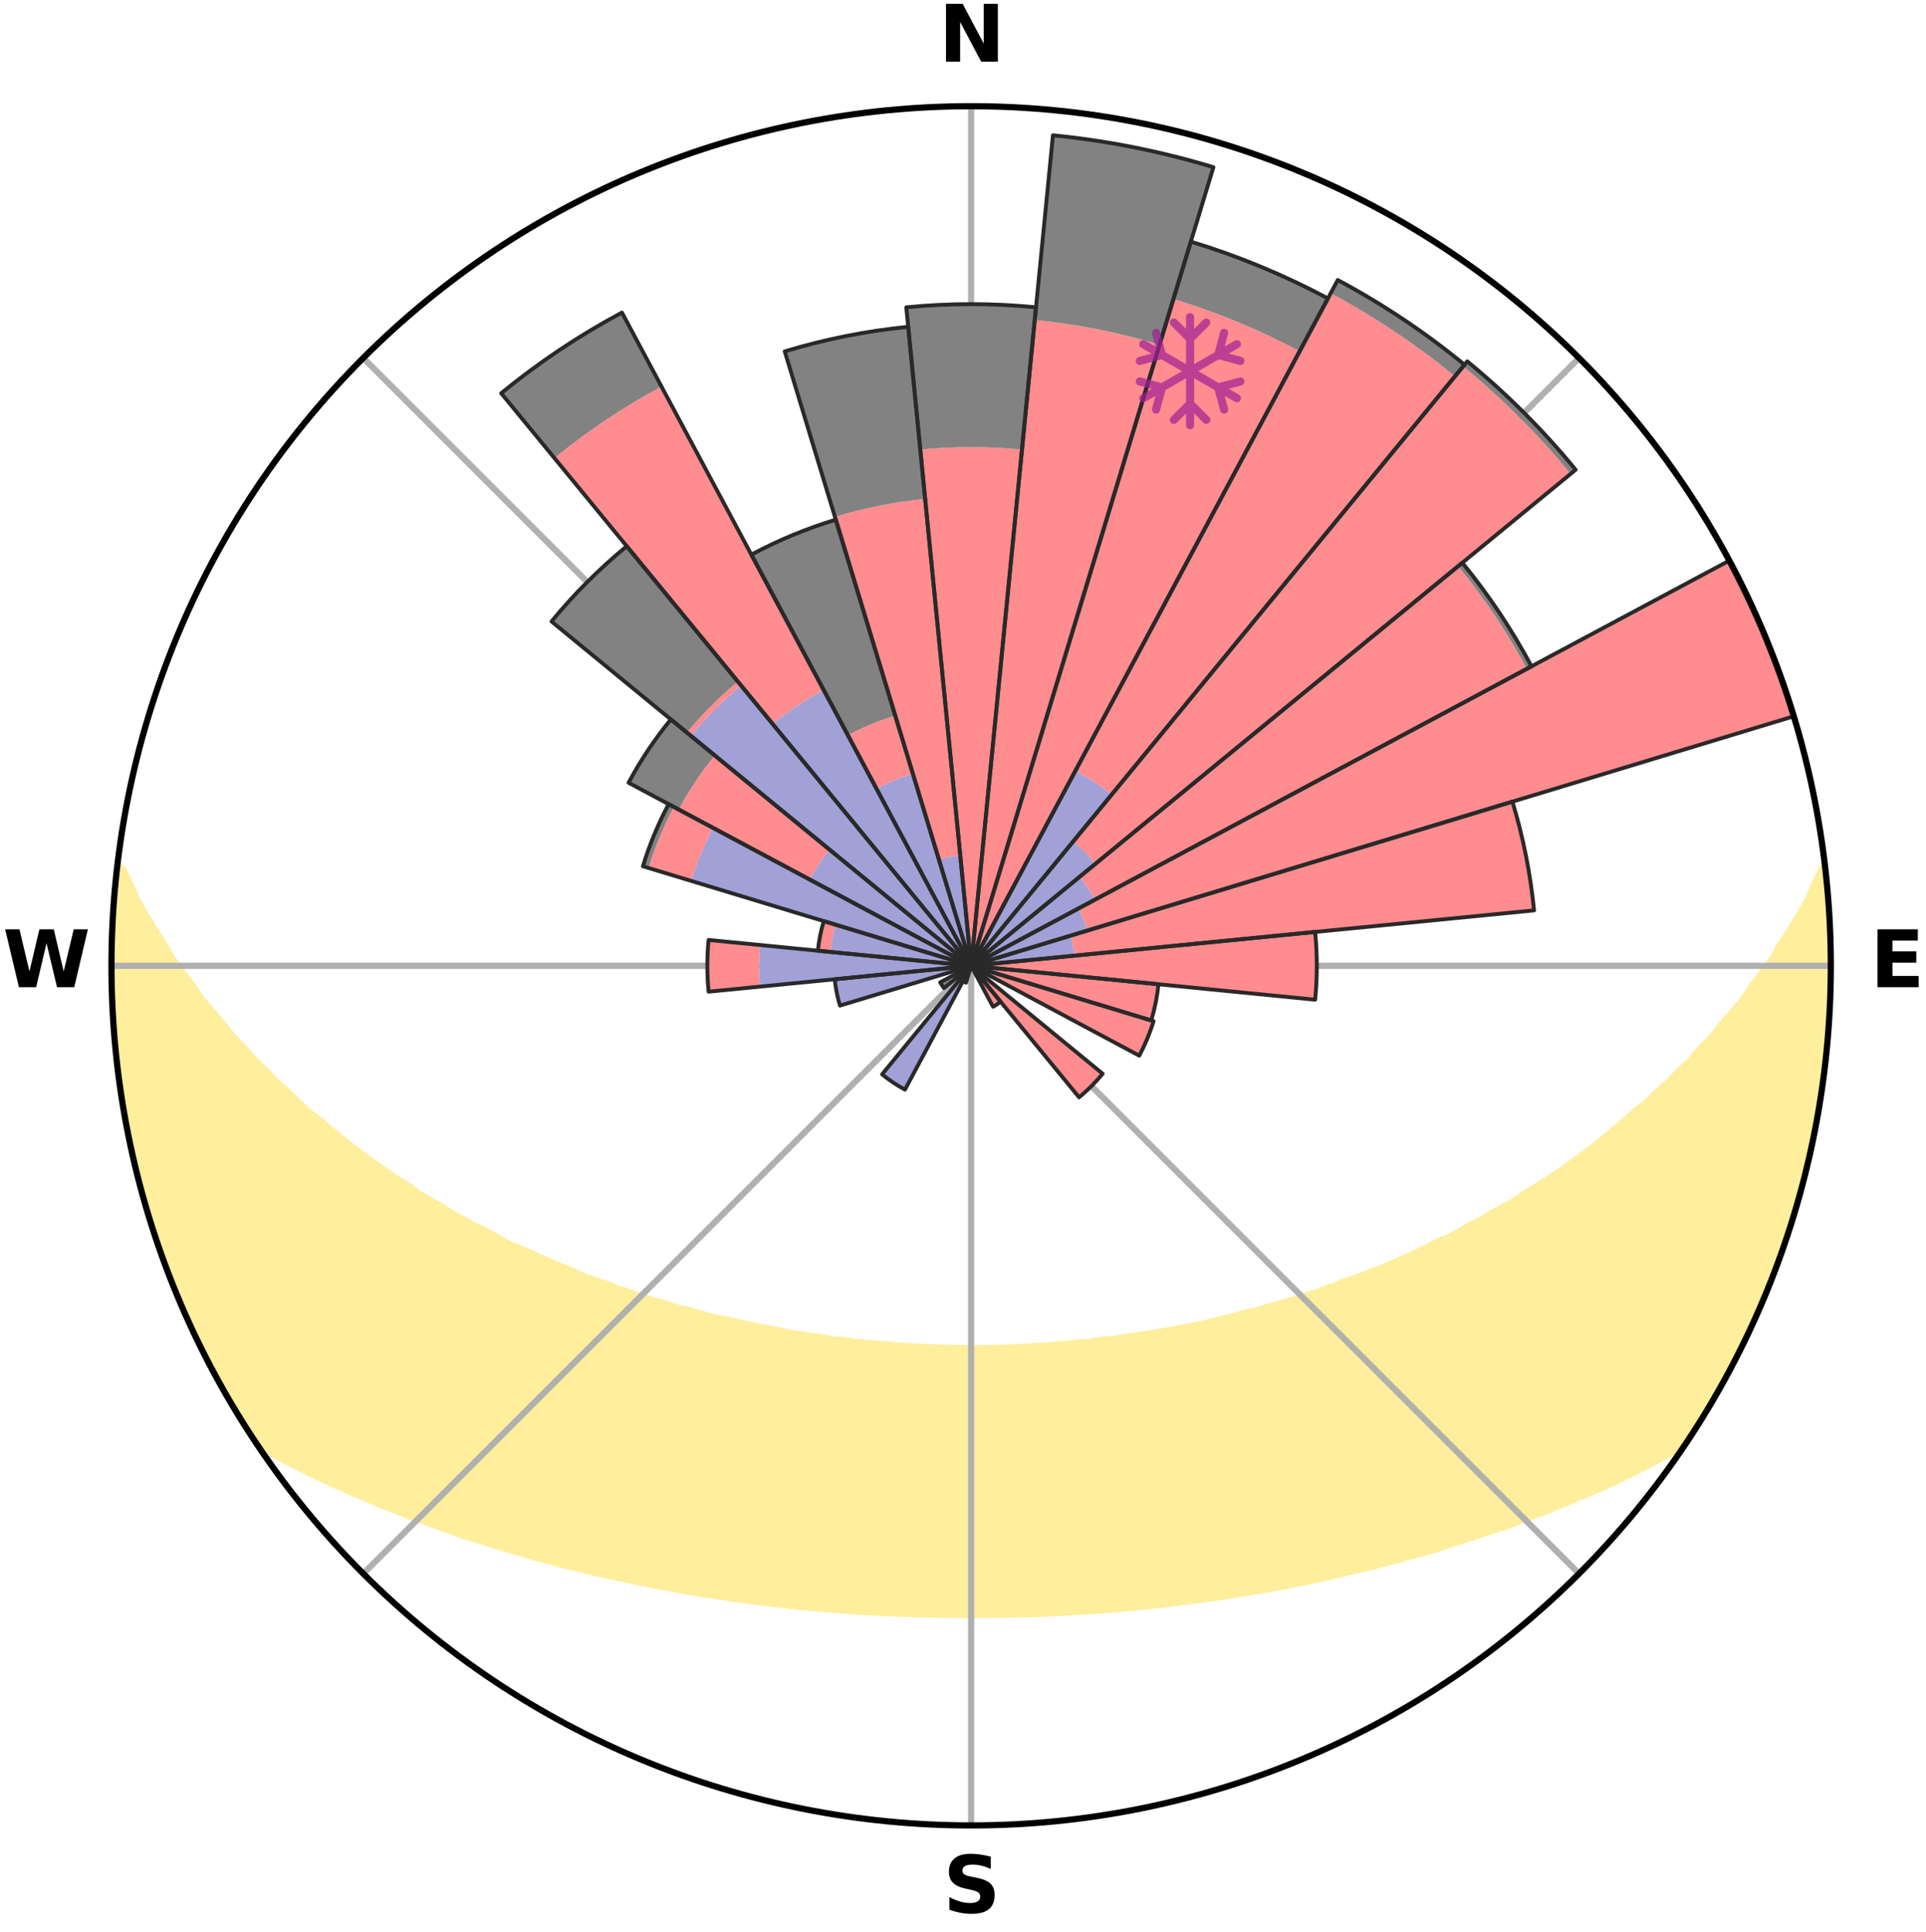 <?xml version="1.0" encoding="utf-8" standalone="no"?>
<!DOCTYPE svg PUBLIC "-//W3C//DTD SVG 1.1//EN"
  "http://www.w3.org/Graphics/SVG/1.1/DTD/svg11.dtd">
<svg xmlns:xlink="http://www.w3.org/1999/xlink" width="248.41pt" height="249.158pt" viewBox="0 0 248.41 249.158" xmlns="http://www.w3.org/2000/svg" version="1.1">
 <title>Ski Rose for Area Sciistica Schia Monte Caio</title>
 <defs>
  <style type="text/css">*{stroke-linejoin: round; stroke-linecap: butt}</style>
 </defs>
 <g id="figure_1">
  <g id="patch_1">
   <path d="M 0 249.158 
L 248.41 249.158 
L 248.41 0 
L 0 0 
z
" style="fill: #ffffff"/>
  </g>
  <g id="axes_1">
   <g id="patch_2">
    <path d="M 236.135 124.579 
C 236.135 110.018 233.267 95.599 227.695 82.147 
C 222.122 68.695 213.955 56.471 203.659 46.175 
C 193.363 35.879 181.139 27.711 167.687 22.139 
C 154.235 16.567 139.815 13.699 125.255 13.699 
C 110.694 13.699 96.275 16.567 82.823 22.139 
C 69.371 27.711 57.147 35.879 46.851 46.175 
C 36.555 56.471 28.387 68.695 22.815 82.147 
C 17.243 95.599 14.375 110.018 14.375 124.579 
C 14.375 139.14 17.243 153.559 22.815 167.011 
C 28.387 180.463 36.555 192.687 46.851 202.983 
C 57.147 213.279 69.371 221.447 82.823 227.019 
C 96.275 232.591 110.694 235.459 125.255 235.459 
C 139.815 235.459 154.235 232.591 167.687 227.019 
C 181.139 221.447 193.363 213.279 203.659 202.983 
C 213.955 192.687 222.122 180.463 227.695 167.011 
C 233.267 153.559 236.135 139.14 236.135 124.579 
M 125.255 124.579 
C 125.255 124.579 125.255 124.579 125.255 124.579 
C 125.255 124.579 125.255 124.579 125.255 124.579 
C 125.255 124.579 125.255 124.579 125.255 124.579 
C 125.255 124.579 125.255 124.579 125.255 124.579 
C 125.255 124.579 125.255 124.579 125.255 124.579 
C 125.255 124.579 125.255 124.579 125.255 124.579 
C 125.255 124.579 125.255 124.579 125.255 124.579 
C 125.255 124.579 125.255 124.579 125.255 124.579 
C 125.255 124.579 125.255 124.579 125.255 124.579 
C 125.255 124.579 125.255 124.579 125.255 124.579 
C 125.255 124.579 125.255 124.579 125.255 124.579 
C 125.255 124.579 125.255 124.579 125.255 124.579 
C 125.255 124.579 125.255 124.579 125.255 124.579 
C 125.255 124.579 125.255 124.579 125.255 124.579 
C 125.255 124.579 125.255 124.579 125.255 124.579 
C 125.255 124.579 125.255 124.579 125.255 124.579 
z
" style="fill: #ffffff"/>
   </g>
   <g id="PolyCollection_1">
    <defs>
     <path id="m5a706ae8b2" d="M 235.243 -137.111 
L 235.055 -137.089 
L 234.091 -135.059 
L 233.243 -133.078 
L 232.125 -131.116 
L 230.95 -129.194 
L 229.727 -127.315 
L 228.679 -125.482 
L 227.378 -123.688 
L 226.043 -121.94 
L 224.893 -120.229 
L 223.497 -118.57 
L 222.073 -116.959 
L 220.841 -115.375 
L 219.368 -113.856 
L 218.089 -112.357 
L 216.575 -110.931 
L 215.255 -109.518 
L 213.706 -108.186 
L 212.352 -106.859 
L 210.773 -105.62 
L 209.391 -104.38 
L 207.996 -103.181 
L 206.59 -102.023 
L 205.173 -100.906 
L 203.748 -99.83 
L 202.315 -98.795 
L 200.875 -97.8 
L 199.431 -96.846 
L 197.984 -95.93 
L 196.534 -95.054 
L 195.267 -94.137 
L 193.814 -93.335 
L 192.362 -92.571 
L 191.088 -91.756 
L 189.639 -91.063 
L 188.364 -90.314 
L 187.089 -89.595 
L 185.651 -89.003 
L 184.381 -88.347 
L 183.113 -87.72 
L 181.848 -87.121 
L 180.586 -86.551 
L 179.329 -86.008 
L 178.078 -85.492 
L 176.832 -85.002 
L 175.593 -84.538 
L 174.362 -84.098 
L 173.139 -83.682 
L 172.047 -83.181 
L 170.838 -82.81 
L 169.753 -82.352 
L 168.56 -82.023 
L 167.485 -81.605 
L 166.31 -81.316 
L 165.246 -80.936 
L 164.09 -80.683 
L 163.039 -80.339 
L 161.993 -80.012 
L 160.867 -79.809 
L 159.835 -79.513 
L 158.809 -79.234 
L 157.788 -78.969 
L 156.774 -78.718 
L 155.766 -78.482 
L 154.765 -78.258 
L 153.77 -78.047 
L 152.781 -77.848 
L 151.8 -77.661 
L 150.825 -77.485 
L 149.857 -77.319 
L 148.895 -77.164 
L 147.941 -77.017 
L 146.993 -76.88 
L 146.051 -76.751 
L 145.116 -76.629 
L 144.217 -76.441 
L 143.292 -76.338 
L 142.373 -76.24 
L 141.459 -76.149 
L 140.571 -76.001 
L 139.667 -75.924 
L 138.768 -75.852 
L 137.888 -75.732 
L 136.996 -75.672 
L 136.11 -75.616 
L 135.236 -75.522 
L 134.355 -75.477 
L 133.479 -75.435 
L 132.61 -75.365 
L 131.738 -75.332 
L 130.872 -75.278 
L 130.004 -75.254 
L 129.138 -75.233 
L 128.275 -75.201 
L 127.411 -75.187 
L 126.549 -75.171 
L 125.686 -75.165 
L 124.824 -75.166 
L 123.961 -75.177 
L 123.098 -75.19 
L 122.235 -75.204 
L 121.372 -75.237 
L 120.506 -75.26 
L 119.641 -75.308 
L 118.772 -75.339 
L 117.901 -75.373 
L 117.032 -75.444 
L 116.156 -75.487 
L 115.276 -75.533 
L 114.403 -75.628 
L 113.516 -75.685 
L 112.639 -75.797 
L 111.746 -75.866 
L 110.847 -75.939 
L 109.943 -76.017 
L 109.056 -76.165 
L 108.143 -76.258 
L 107.225 -76.356 
L 106.33 -76.534 
L 105.402 -76.649 
L 104.467 -76.771 
L 103.527 -76.901 
L 102.58 -77.039 
L 101.626 -77.187 
L 100.712 -77.432 
L 99.747 -77.6 
L 98.777 -77.779 
L 97.799 -77.969 
L 96.815 -78.17 
L 95.825 -78.383 
L 94.828 -78.609 
L 93.824 -78.847 
L 92.741 -78.997 
L 91.722 -79.262 
L 90.697 -79.542 
L 89.666 -79.838 
L 88.63 -80.149 
L 87.496 -80.369 
L 86.446 -80.714 
L 85.391 -81.076 
L 84.229 -81.347 
L 83.162 -81.745 
L 81.981 -82.054 
L 80.904 -82.492 
L 79.706 -82.842 
L 78.621 -83.321 
L 77.408 -83.714 
L 76.186 -84.13 
L 74.956 -84.57 
L 73.856 -85.14 
L 72.616 -85.628 
L 71.37 -86.143 
L 70.118 -86.684 
L 68.861 -87.253 
L 67.601 -87.85 
L 66.179 -88.377 
L 64.91 -89.033 
L 63.64 -89.719 
L 62.37 -90.435 
L 60.928 -91.092 
L 59.656 -91.873 
L 58.208 -92.599 
L 56.939 -93.446 
L 55.49 -94.245 
L 54.041 -95.081 
L 52.783 -96.032 
L 51.34 -96.943 
L 49.9 -97.895 
L 48.465 -98.886 
L 47.036 -99.917 
L 45.615 -100.989 
L 44.202 -102.101 
L 42.799 -103.255 
L 41.408 -104.449 
L 39.821 -105.639 
L 38.455 -106.919 
L 37.105 -108.241 
L 35.559 -109.569 
L 34.243 -110.977 
L 32.732 -112.398 
L 31.456 -113.892 
L 29.986 -115.406 
L 28.757 -116.984 
L 27.336 -118.59 
L 25.942 -120.243 
L 24.795 -121.948 
L 23.461 -123.691 
L 22.161 -125.479 
L 21.114 -127.306 
L 19.891 -129.179 
L 18.715 -131.095 
L 17.592 -133.052 
L 16.738 -135.028 
L 15.76 -137.054 
L 15.15 -137.124 
L 15.15 -137.124 
L 14.903 -135.205 
L 14.831 -133.27 
L 14.604 -131.347 
L 14.597 -129.41 
L 14.435 -127.481 
L 14.493 -125.546 
L 14.444 -123.612 
L 14.429 -121.677 
L 14.533 -119.745 
L 14.583 -117.81 
L 14.747 -115.882 
L 15.048 -113.967 
L 15.138 -112.033 
L 15.445 -110.122 
L 15.596 -108.191 
L 15.962 -106.29 
L 16.236 -104.374 
L 16.662 -102.486 
L 17.117 -100.605 
L 17.487 -98.706 
L 17.936 -96.824 
L 18.478 -94.967 
L 18.944 -93.088 
L 19.547 -91.25 
L 20.111 -89.399 
L 20.773 -87.58 
L 21.463 -85.773 
L 22.116 -83.952 
L 22.867 -82.169 
L 23.584 -80.371 
L 24.4 -78.617 
L 25.189 -76.85 
L 26.073 -75.129 
L 26.941 -73.4 
L 27.855 -71.695 
L 28.75 -69.979 
L 29.778 -68.339 
L 30.715 -66.645 
L 31.74 -65.003 
L 32.814 -63.394 
L 34.422 -62.151 
L 36.254 -61.096 
L 38.175 -60.144 
L 40.041 -59.192 
L 41.917 -58.289 
L 43.792 -57.426 
L 45.67 -56.607 
L 47.54 -55.823 
L 49.348 -55.023 
L 51.213 -54.316 
L 53.011 -53.586 
L 54.857 -52.941 
L 56.642 -52.276 
L 58.421 -51.643 
L 60.192 -51.039 
L 61.955 -50.464 
L 63.709 -49.917 
L 65.453 -49.398 
L 67.188 -48.905 
L 68.875 -48.386 
L 70.591 -47.943 
L 72.259 -47.469 
L 73.954 -47.072 
L 75.608 -46.65 
L 77.251 -46.243 
L 78.915 -45.91 
L 80.543 -45.55 
L 82.158 -45.205 
L 83.768 -44.884 
L 85.366 -44.575 
L 86.959 -44.29 
L 88.522 -43.977 
L 90.096 -43.72 
L 91.664 -43.484 
L 93.221 -43.257 
L 94.758 -43.01 
L 96.302 -42.819 
L 97.826 -42.602 
L 99.353 -42.43 
L 100.866 -42.242 
L 102.373 -42.069 
L 103.883 -41.94 
L 105.38 -41.793 
L 106.872 -41.658 
L 108.363 -41.554 
L 109.846 -41.443 
L 111.326 -41.343 
L 112.802 -41.256 
L 114.275 -41.179 
L 115.747 -41.131 
L 117.214 -41.075 
L 118.679 -41.03 
L 120.143 -40.996 
L 121.604 -40.972 
L 123.065 -40.958 
L 124.525 -40.953 
L 125.985 -40.952 
L 127.445 -40.956 
L 128.905 -40.969 
L 130.367 -40.992 
L 131.831 -41.026 
L 133.296 -41.07 
L 134.763 -41.126 
L 136.233 -41.192 
L 137.706 -41.269 
L 139.181 -41.358 
L 140.665 -41.434 
L 142.148 -41.545 
L 143.636 -41.668 
L 145.128 -41.803 
L 146.63 -41.929 
L 148.131 -42.089 
L 149.638 -42.264 
L 151.161 -42.416 
L 152.679 -42.618 
L 154.213 -42.804 
L 155.743 -43.035 
L 157.295 -43.24 
L 158.852 -43.468 
L 160.402 -43.746 
L 161.978 -43.997 
L 163.559 -44.272 
L 165.153 -44.556 
L 166.752 -44.865 
L 168.363 -45.184 
L 169.979 -45.53 
L 171.607 -45.889 
L 173.24 -46.275 
L 174.885 -46.675 
L 176.57 -47.05 
L 178.229 -47.502 
L 179.934 -47.921 
L 181.614 -48.414 
L 183.34 -48.881 
L 185.075 -49.374 
L 186.774 -49.951 
L 188.526 -50.498 
L 190.288 -51.072 
L 192.058 -51.676 
L 193.89 -52.252 
L 195.677 -52.917 
L 197.469 -53.614 
L 199.322 -54.292 
L 201.125 -55.056 
L 202.996 -55.799 
L 204.867 -56.584 
L 206.746 -57.403 
L 208.62 -58.267 
L 210.498 -59.17 
L 212.363 -60.122 
L 214.22 -61.121 
L 216.117 -62.131 
L 217.712 -63.383 
L 218.758 -65.011 
L 219.763 -66.664 
L 220.787 -68.307 
L 221.749 -69.985 
L 222.696 -71.673 
L 223.588 -73.39 
L 224.359 -75.168 
L 225.21 -76.903 
L 226.149 -78.599 
L 226.915 -80.376 
L 227.615 -82.18 
L 228.381 -83.957 
L 229.077 -85.761 
L 229.676 -87.602 
L 230.335 -89.42 
L 230.947 -91.254 
L 231.513 -93.104 
L 232.033 -94.967 
L 232.578 -96.824 
L 233.001 -98.711 
L 233.499 -100.582 
L 233.897 -102.476 
L 234.19 -104.389 
L 234.576 -106.285 
L 234.788 -108.209 
L 235.145 -110.112 
L 235.422 -112.027 
L 235.553 -113.959 
L 235.792 -115.88 
L 235.805 -117.818 
L 235.938 -119.747 
L 236.068 -121.677 
L 235.972 -123.613 
L 236.031 -125.546 
L 236.026 -127.48 
L 236.016 -129.415 
L 235.784 -131.339 
L 235.709 -133.272 
L 235.601 -135.204 
L 235.243 -137.111 
z
" style="stroke: #ffee9c"/>
    </defs>
    <g clip-path="url(#peae837508c)">
     <use xlink:href="#m5a706ae8b2" x="0" y="249.158" style="fill: #ffee9c; stroke: #ffee9c"/>
    </g>
   </g>
   <g id="matplotlib.axis_1">
    <g id="xtick_1">
     <g id="line2d_1">
      <path d="M 125.255 124.579 
L 125.255 13.699 
" clip-path="url(#peae837508c)" style="fill: none; stroke: #b0b0b0; stroke-width: 0.8; stroke-linecap: square"/>
     </g>
     <g id="text_1">
      <!-- N -->
      <g transform="translate(121.07 7.958) scale(0.1 -0.1)">
       <defs>
        <path id="DejaVuSans-Bold-4e" d="M 588 4666 
L 1931 4666 
L 3628 1466 
L 3628 4666 
L 4769 4666 
L 4769 0 
L 3425 0 
L 1728 3200 
L 1728 0 
L 588 0 
L 588 4666 
z
" transform="scale(0.016)"/>
       </defs>
       <use xlink:href="#DejaVuSans-Bold-4e"/>
      </g>
     </g>
    </g>
    <g id="xtick_2">
     <g id="line2d_2">
      <path d="M 125.255 124.579 
L 203.659 46.175 
" clip-path="url(#peae837508c)" style="fill: none; stroke: #b0b0b0; stroke-width: 0.8; stroke-linecap: square"/>
     </g>
    </g>
    <g id="xtick_3">
     <g id="line2d_3">
      <path d="M 125.255 124.579 
L 236.135 124.579 
" clip-path="url(#peae837508c)" style="fill: none; stroke: #b0b0b0; stroke-width: 0.8; stroke-linecap: square"/>
     </g>
     <g id="text_2">
      <!-- E -->
      <g transform="translate(241.219 127.338) scale(0.1 -0.1)">
       <defs>
        <path id="DejaVuSans-Bold-45" d="M 588 4666 
L 3834 4666 
L 3834 3756 
L 1791 3756 
L 1791 2888 
L 3713 2888 
L 3713 1978 
L 1791 1978 
L 1791 909 
L 3903 909 
L 3903 0 
L 588 0 
L 588 4666 
z
" transform="scale(0.016)"/>
       </defs>
       <use xlink:href="#DejaVuSans-Bold-45"/>
      </g>
     </g>
    </g>
    <g id="xtick_4">
     <g id="line2d_4">
      <path d="M 125.255 124.579 
L 203.659 202.983 
" clip-path="url(#peae837508c)" style="fill: none; stroke: #b0b0b0; stroke-width: 0.8; stroke-linecap: square"/>
     </g>
    </g>
    <g id="xtick_5">
     <g id="line2d_5">
      <path d="M 125.255 124.579 
L 125.255 235.459 
" clip-path="url(#peae837508c)" style="fill: none; stroke: #b0b0b0; stroke-width: 0.8; stroke-linecap: square"/>
     </g>
     <g id="text_3">
      <!-- S -->
      <g transform="translate(121.654 246.718) scale(0.1 -0.1)">
       <defs>
        <path id="DejaVuSans-Bold-53" d="M 3834 4519 
L 3834 3531 
Q 3450 3703 3084 3790 
Q 2719 3878 2394 3878 
Q 1963 3878 1756 3759 
Q 1550 3641 1550 3391 
Q 1550 3203 1689 3098 
Q 1828 2994 2194 2919 
L 2706 2816 
Q 3484 2659 3812 2340 
Q 4141 2022 4141 1434 
Q 4141 663 3683 286 
Q 3225 -91 2284 -91 
Q 1841 -91 1394 -6 
Q 947 78 500 244 
L 500 1259 
Q 947 1022 1364 901 
Q 1781 781 2169 781 
Q 2563 781 2772 912 
Q 2981 1044 2981 1288 
Q 2981 1506 2839 1625 
Q 2697 1744 2272 1838 
L 1806 1941 
Q 1106 2091 782 2419 
Q 459 2747 459 3303 
Q 459 4000 909 4375 
Q 1359 4750 2203 4750 
Q 2588 4750 2994 4692 
Q 3400 4634 3834 4519 
z
" transform="scale(0.016)"/>
       </defs>
       <use xlink:href="#DejaVuSans-Bold-53"/>
      </g>
     </g>
    </g>
    <g id="xtick_6">
     <g id="line2d_6">
      <path d="M 125.255 124.579 
L 46.851 202.983 
" clip-path="url(#peae837508c)" style="fill: none; stroke: #b0b0b0; stroke-width: 0.8; stroke-linecap: square"/>
     </g>
    </g>
    <g id="xtick_7">
     <g id="line2d_7">
      <path d="M 125.255 124.579 
L 14.375 124.579 
" clip-path="url(#peae837508c)" style="fill: none; stroke: #b0b0b0; stroke-width: 0.8; stroke-linecap: square"/>
     </g>
     <g id="text_4">
      <!-- W -->
      <g transform="translate(0.36 127.338) scale(0.1 -0.1)">
       <defs>
        <path id="DejaVuSans-Bold-57" d="M 191 4666 
L 1344 4666 
L 2150 1275 
L 2950 4666 
L 4109 4666 
L 4909 1275 
L 5716 4666 
L 6859 4666 
L 5759 0 
L 4372 0 
L 3525 3547 
L 2688 0 
L 1300 0 
L 191 4666 
z
" transform="scale(0.016)"/>
       </defs>
       <use xlink:href="#DejaVuSans-Bold-57"/>
      </g>
     </g>
    </g>
    <g id="xtick_8">
     <g id="line2d_8">
      <path d="M 125.255 124.579 
L 46.851 46.175 
" clip-path="url(#peae837508c)" style="fill: none; stroke: #b0b0b0; stroke-width: 0.8; stroke-linecap: square"/>
     </g>
    </g>
   </g>
   <g id="matplotlib.axis_2"/>
   <g id="patch_3">
    <path d="M 125.255 124.579 
C 125.255 124.579 125.255 124.579 125.255 124.579 
C 125.255 124.579 125.255 124.579 125.255 124.579 
L 125.255 124.579 
C 125.255 124.579 125.255 124.579 125.255 124.579 
C 125.255 124.579 125.255 124.579 125.255 124.579 
z
" clip-path="url(#peae837508c)" style="fill: #d9d9d9"/>
   </g>
   <g id="patch_4">
    <path d="M 125.255 124.579 
C 125.255 124.579 125.255 124.579 125.255 124.579 
C 125.255 124.579 125.255 124.579 125.255 124.579 
L 125.255 124.579 
C 125.255 124.579 125.255 124.579 125.255 124.579 
C 125.255 124.579 125.255 124.579 125.255 124.579 
z
" clip-path="url(#peae837508c)" style="fill: #d9d9d9"/>
   </g>
   <g id="patch_5">
    <path d="M 125.255 124.579 
C 125.255 124.579 125.255 124.579 125.255 124.579 
C 125.255 124.579 125.255 124.579 125.255 124.579 
L 125.255 124.579 
C 125.255 124.579 125.255 124.579 125.255 124.579 
C 125.255 124.579 125.255 124.579 125.255 124.579 
z
" clip-path="url(#peae837508c)" style="fill: #d9d9d9"/>
   </g>
   <g id="patch_6">
    <path d="M 125.255 124.579 
C 125.255 124.579 125.255 124.579 125.255 124.579 
C 125.255 124.579 125.255 124.579 125.255 124.579 
L 125.255 124.579 
C 125.255 124.579 125.255 124.579 125.255 124.579 
C 125.255 124.579 125.255 124.579 125.255 124.579 
z
" clip-path="url(#peae837508c)" style="fill: #d9d9d9"/>
   </g>
   <g id="patch_7">
    <path d="M 125.255 124.579 
C 125.255 124.579 125.255 124.579 125.255 124.579 
C 125.255 124.579 125.255 124.579 125.255 124.579 
L 125.255 124.579 
C 125.255 124.579 125.255 124.579 125.255 124.579 
C 125.255 124.579 125.255 124.579 125.255 124.579 
z
" clip-path="url(#peae837508c)" style="fill: #d9d9d9"/>
   </g>
   <g id="patch_8">
    <path d="M 125.255 124.579 
C 125.255 124.579 125.255 124.579 125.255 124.579 
C 125.255 124.579 125.255 124.579 125.255 124.579 
L 125.255 124.579 
C 125.255 124.579 125.255 124.579 125.255 124.579 
C 125.255 124.579 125.255 124.579 125.255 124.579 
z
" clip-path="url(#peae837508c)" style="fill: #d9d9d9"/>
   </g>
   <g id="patch_9">
    <path d="M 125.255 124.579 
C 125.255 124.579 125.255 124.579 125.255 124.579 
C 125.255 124.579 125.255 124.579 125.255 124.579 
L 125.255 124.579 
C 125.255 124.579 125.255 124.579 125.255 124.579 
C 125.255 124.579 125.255 124.579 125.255 124.579 
z
" clip-path="url(#peae837508c)" style="fill: #d9d9d9"/>
   </g>
   <g id="patch_10">
    <path d="M 125.255 124.579 
C 125.255 124.579 125.255 124.579 125.255 124.579 
C 125.255 124.579 125.255 124.579 125.255 124.579 
L 125.255 124.579 
C 125.255 124.579 125.255 124.579 125.255 124.579 
C 125.255 124.579 125.255 124.579 125.255 124.579 
z
" clip-path="url(#peae837508c)" style="fill: #d9d9d9"/>
   </g>
   <g id="patch_11">
    <path d="M 125.255 124.579 
C 125.255 124.579 125.255 124.579 125.255 124.579 
C 125.255 124.579 125.255 124.579 125.255 124.579 
L 125.255 124.579 
C 125.255 124.579 125.255 124.579 125.255 124.579 
C 125.255 124.579 125.255 124.579 125.255 124.579 
z
" clip-path="url(#peae837508c)" style="fill: #d9d9d9"/>
   </g>
   <g id="patch_12">
    <path d="M 125.255 124.579 
C 125.255 124.579 125.255 124.579 125.255 124.579 
C 125.255 124.579 125.255 124.579 125.255 124.579 
L 125.255 124.579 
C 125.255 124.579 125.255 124.579 125.255 124.579 
C 125.255 124.579 125.255 124.579 125.255 124.579 
z
" clip-path="url(#peae837508c)" style="fill: #d9d9d9"/>
   </g>
   <g id="patch_13">
    <path d="M 125.255 124.579 
C 125.255 124.579 125.255 124.579 125.255 124.579 
C 125.255 124.579 125.255 124.579 125.255 124.579 
L 125.255 124.579 
C 125.255 124.579 125.255 124.579 125.255 124.579 
C 125.255 124.579 125.255 124.579 125.255 124.579 
z
" clip-path="url(#peae837508c)" style="fill: #d9d9d9"/>
   </g>
   <g id="patch_14">
    <path d="M 125.255 124.579 
C 125.255 124.579 125.255 124.579 125.255 124.579 
C 125.255 124.579 125.255 124.579 125.255 124.579 
L 125.255 124.579 
C 125.255 124.579 125.255 124.579 125.255 124.579 
C 125.255 124.579 125.255 124.579 125.255 124.579 
z
" clip-path="url(#peae837508c)" style="fill: #d9d9d9"/>
   </g>
   <g id="patch_15">
    <path d="M 125.255 124.579 
C 125.255 124.579 125.255 124.579 125.255 124.579 
C 125.255 124.579 125.255 124.579 125.255 124.579 
L 125.255 124.579 
C 125.255 124.579 125.255 124.579 125.255 124.579 
C 125.255 124.579 125.255 124.579 125.255 124.579 
z
" clip-path="url(#peae837508c)" style="fill: #d9d9d9"/>
   </g>
   <g id="patch_16">
    <path d="M 125.255 124.579 
C 125.255 124.579 125.255 124.579 125.255 124.579 
C 125.255 124.579 125.255 124.579 125.255 124.579 
L 125.255 124.579 
C 125.255 124.579 125.255 124.579 125.255 124.579 
C 125.255 124.579 125.255 124.579 125.255 124.579 
z
" clip-path="url(#peae837508c)" style="fill: #d9d9d9"/>
   </g>
   <g id="patch_17">
    <path d="M 125.255 124.579 
C 125.255 124.579 125.255 124.579 125.255 124.579 
C 125.255 124.579 125.255 124.579 125.255 124.579 
L 125.255 124.579 
C 125.255 124.579 125.255 124.579 125.255 124.579 
C 125.255 124.579 125.255 124.579 125.255 124.579 
z
" clip-path="url(#peae837508c)" style="fill: #d9d9d9"/>
   </g>
   <g id="patch_18">
    <path d="M 125.255 124.579 
C 125.255 124.579 125.255 124.579 125.255 124.579 
C 125.255 124.579 125.255 124.579 125.255 124.579 
L 125.255 124.579 
C 125.255 124.579 125.255 124.579 125.255 124.579 
C 125.255 124.579 125.255 124.579 125.255 124.579 
z
" clip-path="url(#peae837508c)" style="fill: #d9d9d9"/>
   </g>
   <g id="patch_19">
    <path d="M 125.255 124.579 
C 125.255 124.579 125.255 124.579 125.255 124.579 
C 125.255 124.579 125.255 124.579 125.255 124.579 
L 125.255 124.579 
C 125.255 124.579 125.255 124.579 125.255 124.579 
C 125.255 124.579 125.255 124.579 125.255 124.579 
z
" clip-path="url(#peae837508c)" style="fill: #d9d9d9"/>
   </g>
   <g id="patch_20">
    <path d="M 125.255 124.579 
C 125.255 124.579 125.255 124.579 125.255 124.579 
C 125.255 124.579 125.255 124.579 125.255 124.579 
L 125.255 124.579 
C 125.255 124.579 125.255 124.579 125.255 124.579 
C 125.255 124.579 125.255 124.579 125.255 124.579 
z
" clip-path="url(#peae837508c)" style="fill: #d9d9d9"/>
   </g>
   <g id="patch_21">
    <path d="M 125.255 124.579 
C 125.255 124.579 125.255 124.579 125.255 124.579 
C 125.255 124.579 125.255 124.579 125.255 124.579 
L 125.255 124.579 
C 125.255 124.579 125.255 124.579 125.255 124.579 
C 125.255 124.579 125.255 124.579 125.255 124.579 
z
" clip-path="url(#peae837508c)" style="fill: #d9d9d9"/>
   </g>
   <g id="patch_22">
    <path d="M 125.255 124.579 
C 125.255 124.579 125.255 124.579 125.255 124.579 
C 125.255 124.579 125.255 124.579 125.255 124.579 
L 125.255 124.579 
C 125.255 124.579 125.255 124.579 125.255 124.579 
C 125.255 124.579 125.255 124.579 125.255 124.579 
z
" clip-path="url(#peae837508c)" style="fill: #d9d9d9"/>
   </g>
   <g id="patch_23">
    <path d="M 125.255 124.579 
C 125.255 124.579 125.255 124.579 125.255 124.579 
C 125.255 124.579 125.255 124.579 125.255 124.579 
L 125.255 124.579 
C 125.255 124.579 125.255 124.579 125.255 124.579 
C 125.255 124.579 125.255 124.579 125.255 124.579 
z
" clip-path="url(#peae837508c)" style="fill: #d9d9d9"/>
   </g>
   <g id="patch_24">
    <path d="M 125.255 124.579 
C 125.255 124.579 125.255 124.579 125.255 124.579 
C 125.255 124.579 125.255 124.579 125.255 124.579 
L 125.255 124.579 
C 125.255 124.579 125.255 124.579 125.255 124.579 
C 125.255 124.579 125.255 124.579 125.255 124.579 
z
" clip-path="url(#peae837508c)" style="fill: #d9d9d9"/>
   </g>
   <g id="patch_25">
    <path d="M 125.255 124.579 
C 125.255 124.579 125.255 124.579 125.255 124.579 
C 125.255 124.579 125.255 124.579 125.255 124.579 
L 125.255 124.579 
C 125.255 124.579 125.255 124.579 125.255 124.579 
C 125.255 124.579 125.255 124.579 125.255 124.579 
z
" clip-path="url(#peae837508c)" style="fill: #d9d9d9"/>
   </g>
   <g id="patch_26">
    <path d="M 125.255 124.579 
C 125.255 124.579 125.255 124.579 125.255 124.579 
C 125.255 124.579 125.255 124.579 125.255 124.579 
L 125.255 124.579 
C 125.255 124.579 125.255 124.579 125.255 124.579 
C 125.255 124.579 125.255 124.579 125.255 124.579 
z
" clip-path="url(#peae837508c)" style="fill: #d9d9d9"/>
   </g>
   <g id="patch_27">
    <path d="M 125.255 124.579 
C 125.255 124.579 125.255 124.579 125.255 124.579 
C 125.255 124.579 125.255 124.579 125.255 124.579 
L 125.255 124.579 
C 125.255 124.579 125.255 124.579 125.255 124.579 
C 125.255 124.579 125.255 124.579 125.255 124.579 
z
" clip-path="url(#peae837508c)" style="fill: #d9d9d9"/>
   </g>
   <g id="patch_28">
    <path d="M 125.255 124.579 
C 125.255 124.579 125.255 124.579 125.255 124.579 
C 125.255 124.579 125.255 124.579 125.255 124.579 
L 125.255 124.579 
C 125.255 124.579 125.255 124.579 125.255 124.579 
C 125.255 124.579 125.255 124.579 125.255 124.579 
z
" clip-path="url(#peae837508c)" style="fill: #d9d9d9"/>
   </g>
   <g id="patch_29">
    <path d="M 125.255 124.579 
C 125.255 124.579 125.255 124.579 125.255 124.579 
C 125.255 124.579 125.255 124.579 125.255 124.579 
L 125.255 124.579 
C 125.255 124.579 125.255 124.579 125.255 124.579 
C 125.255 124.579 125.255 124.579 125.255 124.579 
z
" clip-path="url(#peae837508c)" style="fill: #d9d9d9"/>
   </g>
   <g id="patch_30">
    <path d="M 125.255 124.579 
C 125.255 124.579 125.255 124.579 125.255 124.579 
C 125.255 124.579 125.255 124.579 125.255 124.579 
L 125.255 124.579 
C 125.255 124.579 125.255 124.579 125.255 124.579 
C 125.255 124.579 125.255 124.579 125.255 124.579 
z
" clip-path="url(#peae837508c)" style="fill: #d9d9d9"/>
   </g>
   <g id="patch_31">
    <path d="M 125.255 124.579 
C 125.255 124.579 125.255 124.579 125.255 124.579 
C 125.255 124.579 125.255 124.579 125.255 124.579 
L 125.255 124.579 
C 125.255 124.579 125.255 124.579 125.255 124.579 
C 125.255 124.579 125.255 124.579 125.255 124.579 
z
" clip-path="url(#peae837508c)" style="fill: #d9d9d9"/>
   </g>
   <g id="patch_32">
    <path d="M 125.255 124.579 
C 125.255 124.579 125.255 124.579 125.255 124.579 
C 125.255 124.579 125.255 124.579 125.255 124.579 
L 125.255 124.579 
C 125.255 124.579 125.255 124.579 125.255 124.579 
C 125.255 124.579 125.255 124.579 125.255 124.579 
z
" clip-path="url(#peae837508c)" style="fill: #d9d9d9"/>
   </g>
   <g id="patch_33">
    <path d="M 125.255 124.579 
C 125.255 124.579 125.255 124.579 125.255 124.579 
C 125.255 124.579 125.255 124.579 125.255 124.579 
L 125.255 124.579 
C 125.255 124.579 125.255 124.579 125.255 124.579 
C 125.255 124.579 125.255 124.579 125.255 124.579 
z
" clip-path="url(#peae837508c)" style="fill: #d9d9d9"/>
   </g>
   <g id="patch_34">
    <path d="M 125.255 124.579 
C 125.255 124.579 125.255 124.579 125.255 124.579 
C 125.255 124.579 125.255 124.579 125.255 124.579 
L 125.255 124.579 
C 125.255 124.579 125.255 124.579 125.255 124.579 
C 125.255 124.579 125.255 124.579 125.255 124.579 
z
" clip-path="url(#peae837508c)" style="fill: #d9d9d9"/>
   </g>
   <g id="patch_35">
    <path d="M 125.255 124.579 
C 125.255 124.579 125.255 124.579 125.255 124.579 
C 125.255 124.579 125.255 124.579 125.255 124.579 
L 125.255 124.579 
C 125.255 124.579 125.255 124.579 125.255 124.579 
C 125.255 124.579 125.255 124.579 125.255 124.579 
z
" clip-path="url(#peae837508c)" style="fill: #a1a1d8"/>
   </g>
   <g id="patch_36">
    <path d="M 125.255 124.579 
C 125.255 124.579 125.255 124.579 125.255 124.579 
C 125.255 124.579 125.255 124.579 125.255 124.579 
L 125.255 124.579 
C 125.255 124.579 125.255 124.579 125.255 124.579 
C 125.255 124.579 125.255 124.579 125.255 124.579 
z
" clip-path="url(#peae837508c)" style="fill: #a1a1d8"/>
   </g>
   <g id="patch_37">
    <path d="M 125.255 124.579 
C 125.255 124.579 125.255 124.579 125.255 124.579 
C 125.255 124.579 125.255 124.579 125.255 124.579 
L 125.255 124.579 
C 125.255 124.579 125.255 124.579 125.255 124.579 
C 125.255 124.579 125.255 124.579 125.255 124.579 
z
" clip-path="url(#peae837508c)" style="fill: #a1a1d8"/>
   </g>
   <g id="patch_38">
    <path d="M 125.255 124.579 
C 125.255 124.579 125.255 124.579 125.255 124.579 
C 125.255 124.579 125.255 124.579 125.255 124.579 
L 143.36 102.518 
C 142.638 101.925 141.887 101.368 141.111 100.849 
C 140.334 100.33 139.532 99.85 138.708 99.409 
z
" clip-path="url(#peae837508c)" style="fill: #a1a1d8"/>
   </g>
   <g id="patch_39">
    <path d="M 125.255 124.579 
C 125.255 124.579 125.255 124.579 125.255 124.579 
C 125.255 124.579 125.255 124.579 125.255 124.579 
L 141.29 111.419 
C 140.859 110.895 140.403 110.391 139.923 109.911 
C 139.443 109.431 138.939 108.975 138.415 108.544 
z
" clip-path="url(#peae837508c)" style="fill: #a1a1d8"/>
   </g>
   <g id="patch_40">
    <path d="M 125.255 124.579 
C 125.255 124.579 125.255 124.579 125.255 124.579 
C 125.255 124.579 125.255 124.579 125.255 124.579 
L 141.223 116.044 
C 140.944 115.521 140.639 115.012 140.31 114.52 
C 139.981 114.027 139.627 113.55 139.251 113.092 
z
" clip-path="url(#peae837508c)" style="fill: #a1a1d8"/>
   </g>
   <g id="patch_41">
    <path d="M 125.255 124.579 
C 125.255 124.579 125.255 124.579 125.255 124.579 
C 125.255 124.579 125.255 124.579 125.255 124.579 
L 140.26 120.027 
C 140.111 119.536 139.938 119.052 139.742 118.578 
C 139.546 118.104 139.326 117.64 139.084 117.187 
z
" clip-path="url(#peae837508c)" style="fill: #a1a1d8"/>
   </g>
   <g id="patch_42">
    <path d="M 125.255 124.579 
C 125.255 124.579 125.255 124.579 125.255 124.579 
C 125.255 124.579 125.255 124.579 125.255 124.579 
L 138.58 123.267 
C 138.537 122.83 138.473 122.397 138.388 121.967 
C 138.302 121.537 138.196 121.112 138.068 120.692 
z
" clip-path="url(#peae837508c)" style="fill: #a1a1d8"/>
   </g>
   <g id="patch_43">
    <path d="M 125.255 124.579 
C 125.255 124.579 125.255 124.579 125.255 124.579 
C 125.255 124.579 125.255 124.579 125.255 124.579 
L 125.255 124.579 
C 125.255 124.579 125.255 124.579 125.255 124.579 
C 125.255 124.579 125.255 124.579 125.255 124.579 
z
" clip-path="url(#peae837508c)" style="fill: #a1a1d8"/>
   </g>
   <g id="patch_44">
    <path d="M 125.255 124.579 
C 125.255 124.579 125.255 124.579 125.255 124.579 
C 125.255 124.579 125.255 124.579 125.255 124.579 
L 125.255 124.579 
C 125.255 124.579 125.255 124.579 125.255 124.579 
C 125.255 124.579 125.255 124.579 125.255 124.579 
z
" clip-path="url(#peae837508c)" style="fill: #a1a1d8"/>
   </g>
   <g id="patch_45">
    <path d="M 125.255 124.579 
C 125.255 124.579 125.255 124.579 125.255 124.579 
C 125.255 124.579 125.255 124.579 125.255 124.579 
L 125.255 124.579 
C 125.255 124.579 125.255 124.579 125.255 124.579 
C 125.255 124.579 125.255 124.579 125.255 124.579 
z
" clip-path="url(#peae837508c)" style="fill: #a1a1d8"/>
   </g>
   <g id="patch_46">
    <path d="M 125.255 124.579 
C 125.255 124.579 125.255 124.579 125.255 124.579 
C 125.255 124.579 125.255 124.579 125.255 124.579 
L 125.255 124.579 
C 125.255 124.579 125.255 124.579 125.255 124.579 
C 125.255 124.579 125.255 124.579 125.255 124.579 
z
" clip-path="url(#peae837508c)" style="fill: #a1a1d8"/>
   </g>
   <g id="patch_47">
    <path d="M 125.255 124.579 
C 125.255 124.579 125.255 124.579 125.255 124.579 
C 125.255 124.579 125.255 124.579 125.255 124.579 
L 125.255 124.579 
C 125.255 124.579 125.255 124.579 125.255 124.579 
C 125.255 124.579 125.255 124.579 125.255 124.579 
z
" clip-path="url(#peae837508c)" style="fill: #a1a1d8"/>
   </g>
   <g id="patch_48">
    <path d="M 125.255 124.579 
C 125.255 124.579 125.255 124.579 125.255 124.579 
C 125.255 124.579 125.255 124.579 125.255 124.579 
L 125.255 124.579 
C 125.255 124.579 125.255 124.579 125.255 124.579 
C 125.255 124.579 125.255 124.579 125.255 124.579 
z
" clip-path="url(#peae837508c)" style="fill: #a1a1d8"/>
   </g>
   <g id="patch_49">
    <path d="M 125.255 124.579 
C 125.255 124.579 125.255 124.579 125.255 124.579 
C 125.255 124.579 125.255 124.579 125.255 124.579 
L 125.255 124.579 
C 125.255 124.579 125.255 124.579 125.255 124.579 
C 125.255 124.579 125.255 124.579 125.255 124.579 
z
" clip-path="url(#peae837508c)" style="fill: #a1a1d8"/>
   </g>
   <g id="patch_50">
    <path d="M 125.255 124.579 
C 125.255 124.579 125.255 124.579 125.255 124.579 
C 125.255 124.579 125.255 124.579 125.255 124.579 
L 125.255 124.579 
C 125.255 124.579 125.255 124.579 125.255 124.579 
C 125.255 124.579 125.255 124.579 125.255 124.579 
z
" clip-path="url(#peae837508c)" style="fill: #a1a1d8"/>
   </g>
   <g id="patch_51">
    <path d="M 125.255 124.579 
C 125.255 124.579 125.255 124.579 125.255 124.579 
C 125.255 124.579 125.255 124.579 125.255 124.579 
L 125.255 124.579 
C 125.255 124.579 125.255 124.579 125.255 124.579 
C 125.255 124.579 125.255 124.579 125.255 124.579 
z
" clip-path="url(#peae837508c)" style="fill: #a1a1d8"/>
   </g>
   <g id="patch_52">
    <path d="M 125.255 124.579 
C 125.255 124.579 125.255 124.579 125.255 124.579 
C 125.255 124.579 125.255 124.579 125.255 124.579 
L 125.255 124.579 
C 125.255 124.579 125.255 124.579 125.255 124.579 
C 125.255 124.579 125.255 124.579 125.255 124.579 
z
" clip-path="url(#peae837508c)" style="fill: #a1a1d8"/>
   </g>
   <g id="patch_53">
    <path d="M 125.255 124.579 
C 125.255 124.579 125.255 124.579 125.255 124.579 
C 125.255 124.579 125.255 124.579 125.255 124.579 
L 124.188 126.575 
C 124.253 126.61 124.32 126.642 124.389 126.67 
C 124.457 126.698 124.527 126.723 124.598 126.745 
z
" clip-path="url(#peae837508c)" style="fill: #a1a1d8"/>
   </g>
   <g id="patch_54">
    <path d="M 125.255 124.579 
C 125.255 124.579 125.255 124.579 125.255 124.579 
C 125.255 124.579 125.255 124.579 125.255 124.579 
L 113.768 138.576 
C 114.226 138.952 114.703 139.305 115.195 139.634 
C 115.688 139.963 116.197 140.268 116.719 140.548 
z
" clip-path="url(#peae837508c)" style="fill: #a1a1d8"/>
   </g>
   <g id="patch_55">
    <path d="M 125.255 124.579 
C 125.255 124.579 125.255 124.579 125.255 124.579 
C 125.255 124.579 125.255 124.579 125.255 124.579 
L 125.255 124.579 
C 125.255 124.579 125.255 124.579 125.255 124.579 
C 125.255 124.579 125.255 124.579 125.255 124.579 
z
" clip-path="url(#peae837508c)" style="fill: #a1a1d8"/>
   </g>
   <g id="patch_56">
    <path d="M 125.255 124.579 
C 125.255 124.579 125.255 124.579 125.255 124.579 
C 125.255 124.579 125.255 124.579 125.255 124.579 
L 122.432 126.088 
C 122.481 126.18 122.535 126.27 122.593 126.357 
C 122.652 126.444 122.714 126.529 122.781 126.61 
z
" clip-path="url(#peae837508c)" style="fill: #a1a1d8"/>
   </g>
   <g id="patch_57">
    <path d="M 125.255 124.579 
C 125.255 124.579 125.255 124.579 125.255 124.579 
C 125.255 124.579 125.255 124.579 125.255 124.579 
L 125.255 124.579 
C 125.255 124.579 125.255 124.579 125.255 124.579 
C 125.255 124.579 125.255 124.579 125.255 124.579 
z
" clip-path="url(#peae837508c)" style="fill: #a1a1d8"/>
   </g>
   <g id="patch_58">
    <path d="M 125.255 124.579 
C 125.255 124.579 125.255 124.579 125.255 124.579 
C 125.255 124.579 125.255 124.579 125.255 124.579 
L 107.663 126.312 
C 107.72 126.888 107.804 127.46 107.917 128.028 
C 108.03 128.595 108.171 129.157 108.339 129.71 
z
" clip-path="url(#peae837508c)" style="fill: #a1a1d8"/>
   </g>
   <g id="patch_59">
    <path d="M 125.255 124.579 
C 125.255 124.579 125.255 124.579 125.255 124.579 
C 125.255 124.579 125.255 124.579 125.255 124.579 
L 98.039 121.898 
C 97.951 122.789 97.907 123.684 97.907 124.579 
C 97.907 125.474 97.951 126.369 98.039 127.26 
z
" clip-path="url(#peae837508c)" style="fill: #a1a1d8"/>
   </g>
   <g id="patch_60">
    <path d="M 125.255 124.579 
C 125.255 124.579 125.255 124.579 125.255 124.579 
C 125.255 124.579 125.255 124.579 125.255 124.579 
L 107.793 119.282 
C 107.62 119.854 107.474 120.433 107.358 121.019 
C 107.241 121.605 107.154 122.196 107.095 122.79 
z
" clip-path="url(#peae837508c)" style="fill: #a1a1d8"/>
   </g>
   <g id="patch_61">
    <path d="M 125.255 124.579 
C 125.255 124.579 125.255 124.579 125.255 124.579 
C 125.255 124.579 125.255 124.579 125.255 124.579 
L 91.974 106.79 
C 91.391 107.879 90.863 108.996 90.39 110.138 
C 89.918 111.279 89.501 112.443 89.143 113.625 
z
" clip-path="url(#peae837508c)" style="fill: #a1a1d8"/>
   </g>
   <g id="patch_62">
    <path d="M 125.255 124.579 
C 125.255 124.579 125.255 124.579 125.255 124.579 
C 125.255 124.579 125.255 124.579 125.255 124.579 
L 106.989 109.588 
C 106.498 110.186 106.037 110.808 105.607 111.451 
C 105.178 112.094 104.78 112.758 104.415 113.44 
z
" clip-path="url(#peae837508c)" style="fill: #a1a1d8"/>
   </g>
   <g id="patch_63">
    <path d="M 125.255 124.579 
C 125.255 124.579 125.255 124.579 125.255 124.579 
C 125.255 124.579 125.255 124.579 125.255 124.579 
L 95.585 88.426 
C 94.401 89.397 93.266 90.426 92.184 91.508 
C 91.101 92.591 90.073 93.726 89.102 94.909 
z
" clip-path="url(#peae837508c)" style="fill: #a1a1d8"/>
   </g>
   <g id="patch_64">
    <path d="M 125.255 124.579 
C 125.255 124.579 125.255 124.579 125.255 124.579 
C 125.255 124.579 125.255 124.579 125.255 124.579 
L 106.229 88.984 
C 105.064 89.607 103.93 90.286 102.832 91.02 
C 101.733 91.754 100.671 92.542 99.65 93.38 
z
" clip-path="url(#peae837508c)" style="fill: #a1a1d8"/>
   </g>
   <g id="patch_65">
    <path d="M 125.255 124.579 
C 125.255 124.579 125.255 124.579 125.255 124.579 
C 125.255 124.579 125.255 124.579 125.255 124.579 
L 117.735 99.79 
C 116.924 100.036 116.125 100.322 115.341 100.646 
C 114.558 100.97 113.791 101.333 113.043 101.733 
z
" clip-path="url(#peae837508c)" style="fill: #a1a1d8"/>
   </g>
   <g id="patch_66">
    <path d="M 125.255 124.579 
C 125.255 124.579 125.255 124.579 125.255 124.579 
C 125.255 124.579 125.255 124.579 125.255 124.579 
L 123.852 110.333 
C 123.385 110.379 122.922 110.448 122.462 110.54 
C 122.003 110.631 121.548 110.745 121.1 110.881 
z
" clip-path="url(#peae837508c)" style="fill: #a1a1d8"/>
   </g>
   <g id="patch_67">
    <path d="M 125.255 124.579 
C 125.255 124.579 125.255 124.579 125.255 124.579 
C 125.255 124.579 125.255 124.579 125.255 124.579 
L 131.813 57.989 
C 129.634 57.775 127.445 57.667 125.255 57.667 
C 123.065 57.667 120.876 57.775 118.696 57.989 
z
" clip-path="url(#peae837508c)" style="fill: #ff8c8e"/>
   </g>
   <g id="patch_68">
    <path d="M 125.255 124.579 
C 125.255 124.579 125.255 124.579 125.255 124.579 
C 125.255 124.579 125.255 124.579 125.255 124.579 
L 149.555 44.471 
C 146.933 43.676 144.274 43.01 141.586 42.475 
C 138.899 41.94 136.187 41.538 133.46 41.27 
z
" clip-path="url(#peae837508c)" style="fill: #ff8c8e"/>
   </g>
   <g id="patch_69">
    <path d="M 125.255 124.579 
C 125.255 124.579 125.255 124.579 125.255 124.579 
C 125.255 124.579 125.255 124.579 125.255 124.579 
L 167.624 45.312 
C 165.029 43.925 162.368 42.667 159.65 41.541 
C 156.932 40.415 154.161 39.423 151.346 38.569 
z
" clip-path="url(#peae837508c)" style="fill: #ff8c8e"/>
   </g>
   <g id="patch_70">
    <path d="M 138.708 99.409 
C 139.532 99.85 140.334 100.33 141.111 100.849 
C 141.887 101.368 142.638 101.925 143.36 102.518 
L 187.66 48.538 
C 185.171 46.495 182.584 44.576 179.906 42.787 
C 177.229 40.998 174.466 39.342 171.626 37.824 
z
" clip-path="url(#peae837508c)" style="fill: #ff8c8e"/>
   </g>
   <g id="patch_71">
    <path d="M 138.415 108.544 
C 138.939 108.975 139.443 109.431 139.923 109.911 
C 140.403 110.391 140.859 110.895 141.29 111.419 
L 202.573 61.125 
C 200.497 58.595 198.297 56.167 195.982 53.852 
C 193.667 51.537 191.239 49.337 188.709 47.26 
z
" clip-path="url(#peae837508c)" style="fill: #ff8c8e"/>
   </g>
   <g id="patch_72">
    <path d="M 139.251 113.092 
C 139.627 113.55 139.981 114.027 140.31 114.52 
C 140.639 115.012 140.944 115.521 141.223 116.044 
L 196.919 86.274 
C 195.666 83.928 194.297 81.645 192.82 79.434 
C 191.342 77.222 189.757 75.085 188.069 73.029 
z
" clip-path="url(#peae837508c)" style="fill: #ff8c8e"/>
   </g>
   <g id="patch_73">
    <path d="M 139.084 117.187 
C 139.326 117.64 139.546 118.104 139.742 118.578 
C 139.938 119.052 140.111 119.536 140.26 120.027 
L 231.36 92.392 
C 230.307 88.919 229.083 85.5 227.695 82.147 
C 226.306 78.794 224.753 75.511 223.042 72.311 
z
" clip-path="url(#peae837508c)" style="fill: #ff8c8e"/>
   </g>
   <g id="patch_74">
    <path d="M 138.068 120.692 
C 138.196 121.112 138.302 121.537 138.388 121.967 
C 138.473 122.397 138.537 122.83 138.58 123.267 
L 197.859 117.428 
C 197.625 115.052 197.274 112.688 196.808 110.346 
C 196.342 108.004 195.762 105.686 195.068 103.401 
z
" clip-path="url(#peae837508c)" style="fill: #ff8c8e"/>
   </g>
   <g id="patch_75">
    <path d="M 125.255 124.579 
C 125.255 124.579 125.255 124.579 125.255 124.579 
C 125.255 124.579 125.255 124.579 125.255 124.579 
L 169.623 128.949 
C 169.766 127.497 169.837 126.038 169.837 124.579 
C 169.837 123.12 169.766 121.661 169.623 120.209 
z
" clip-path="url(#peae837508c)" style="fill: #ff8c8e"/>
   </g>
   <g id="patch_76">
    <path d="M 125.255 124.579 
C 125.255 124.579 125.255 124.579 125.255 124.579 
C 125.255 124.579 125.255 124.579 125.255 124.579 
L 148.481 131.625 
C 148.712 130.864 148.905 130.093 149.06 129.314 
C 149.215 128.535 149.332 127.749 149.409 126.958 
z
" clip-path="url(#peae837508c)" style="fill: #ff8c8e"/>
   </g>
   <g id="patch_77">
    <path d="M 125.255 124.579 
C 125.255 124.579 125.255 124.579 125.255 124.579 
C 125.255 124.579 125.255 124.579 125.255 124.579 
L 146.938 136.169 
C 147.317 135.459 147.661 134.731 147.969 133.988 
C 148.277 133.244 148.549 132.486 148.782 131.716 
z
" clip-path="url(#peae837508c)" style="fill: #ff8c8e"/>
   </g>
   <g id="patch_78">
    <path d="M 125.255 124.579 
C 125.255 124.579 125.255 124.579 125.255 124.579 
C 125.255 124.579 125.255 124.579 125.255 124.579 
L 125.255 124.579 
C 125.255 124.579 125.255 124.579 125.255 124.579 
C 125.255 124.579 125.255 124.579 125.255 124.579 
z
" clip-path="url(#peae837508c)" style="fill: #ff8c8e"/>
   </g>
   <g id="patch_79">
    <path d="M 125.255 124.579 
C 125.255 124.579 125.255 124.579 125.255 124.579 
C 125.255 124.579 125.255 124.579 125.255 124.579 
L 139.176 141.542 
C 139.731 141.086 140.264 140.604 140.771 140.096 
C 141.279 139.588 141.762 139.055 142.218 138.5 
z
" clip-path="url(#peae837508c)" style="fill: #ff8c8e"/>
   </g>
   <g id="patch_80">
    <path d="M 125.255 124.579 
C 125.255 124.579 125.255 124.579 125.255 124.579 
C 125.255 124.579 125.255 124.579 125.255 124.579 
L 128.078 129.86 
C 128.251 129.768 128.419 129.667 128.582 129.558 
C 128.745 129.449 128.902 129.332 129.054 129.208 
z
" clip-path="url(#peae837508c)" style="fill: #ff8c8e"/>
   </g>
   <g id="patch_81">
    <path d="M 125.255 124.579 
C 125.255 124.579 125.255 124.579 125.255 124.579 
C 125.255 124.579 125.255 124.579 125.255 124.579 
L 125.255 124.579 
C 125.255 124.579 125.255 124.579 125.255 124.579 
C 125.255 124.579 125.255 124.579 125.255 124.579 
z
" clip-path="url(#peae837508c)" style="fill: #ff8c8e"/>
   </g>
   <g id="patch_82">
    <path d="M 125.255 124.579 
C 125.255 124.579 125.255 124.579 125.255 124.579 
C 125.255 124.579 125.255 124.579 125.255 124.579 
L 125.255 124.579 
C 125.255 124.579 125.255 124.579 125.255 124.579 
C 125.255 124.579 125.255 124.579 125.255 124.579 
z
" clip-path="url(#peae837508c)" style="fill: #ff8c8e"/>
   </g>
   <g id="patch_83">
    <path d="M 125.255 124.579 
C 125.255 124.579 125.255 124.579 125.255 124.579 
C 125.255 124.579 125.255 124.579 125.255 124.579 
L 125.255 124.579 
C 125.255 124.579 125.255 124.579 125.255 124.579 
C 125.255 124.579 125.255 124.579 125.255 124.579 
z
" clip-path="url(#peae837508c)" style="fill: #ff8c8e"/>
   </g>
   <g id="patch_84">
    <path d="M 125.255 124.579 
C 125.255 124.579 125.255 124.579 125.255 124.579 
C 125.255 124.579 125.255 124.579 125.255 124.579 
L 125.255 124.579 
C 125.255 124.579 125.255 124.579 125.255 124.579 
C 125.255 124.579 125.255 124.579 125.255 124.579 
z
" clip-path="url(#peae837508c)" style="fill: #ff8c8e"/>
   </g>
   <g id="patch_85">
    <path d="M 124.598 126.745 
C 124.527 126.723 124.457 126.698 124.389 126.67 
C 124.32 126.642 124.253 126.61 124.188 126.575 
L 124.188 126.575 
C 124.253 126.61 124.32 126.642 124.389 126.67 
C 124.457 126.698 124.527 126.723 124.598 126.745 
z
" clip-path="url(#peae837508c)" style="fill: #ff8c8e"/>
   </g>
   <g id="patch_86">
    <path d="M 116.719 140.548 
C 116.197 140.268 115.688 139.963 115.195 139.634 
C 114.703 139.305 114.226 138.952 113.768 138.576 
L 113.768 138.576 
C 114.226 138.952 114.703 139.305 115.195 139.634 
C 115.688 139.963 116.197 140.268 116.719 140.548 
z
" clip-path="url(#peae837508c)" style="fill: #ff8c8e"/>
   </g>
   <g id="patch_87">
    <path d="M 125.255 124.579 
C 125.255 124.579 125.255 124.579 125.255 124.579 
C 125.255 124.579 125.255 124.579 125.255 124.579 
L 125.255 124.579 
C 125.255 124.579 125.255 124.579 125.255 124.579 
C 125.255 124.579 125.255 124.579 125.255 124.579 
z
" clip-path="url(#peae837508c)" style="fill: #ff8c8e"/>
   </g>
   <g id="patch_88">
    <path d="M 122.781 126.61 
C 122.714 126.529 122.652 126.444 122.593 126.357 
C 122.535 126.27 122.481 126.18 122.432 126.088 
L 122.432 126.088 
C 122.481 126.18 122.535 126.27 122.593 126.357 
C 122.652 126.444 122.714 126.529 122.781 126.61 
z
" clip-path="url(#peae837508c)" style="fill: #ff8c8e"/>
   </g>
   <g id="patch_89">
    <path d="M 125.255 124.579 
C 125.255 124.579 125.255 124.579 125.255 124.579 
C 125.255 124.579 125.255 124.579 125.255 124.579 
L 125.255 124.579 
C 125.255 124.579 125.255 124.579 125.255 124.579 
C 125.255 124.579 125.255 124.579 125.255 124.579 
z
" clip-path="url(#peae837508c)" style="fill: #ff8c8e"/>
   </g>
   <g id="patch_90">
    <path d="M 108.339 129.71 
C 108.171 129.157 108.03 128.595 107.917 128.028 
C 107.804 127.46 107.72 126.888 107.663 126.312 
L 107.663 126.312 
C 107.72 126.888 107.804 127.46 107.917 128.028 
C 108.03 128.595 108.171 129.157 108.339 129.71 
z
" clip-path="url(#peae837508c)" style="fill: #ff8c8e"/>
   </g>
   <g id="patch_91">
    <path d="M 98.039 127.26 
C 97.951 126.369 97.907 125.474 97.907 124.579 
C 97.907 123.684 97.951 122.789 98.039 121.898 
L 91.393 121.244 
C 91.284 122.352 91.23 123.465 91.23 124.579 
C 91.23 125.693 91.284 126.806 91.393 127.914 
z
" clip-path="url(#peae837508c)" style="fill: #ff8c8e"/>
   </g>
   <g id="patch_92">
    <path d="M 107.095 122.79 
C 107.154 122.196 107.241 121.605 107.358 121.019 
C 107.474 120.433 107.62 119.854 107.793 119.282 
L 106.249 118.814 
C 106.061 119.436 105.903 120.067 105.776 120.704 
C 105.649 121.342 105.554 121.985 105.49 122.632 
z
" clip-path="url(#peae837508c)" style="fill: #ff8c8e"/>
   </g>
   <g id="patch_93">
    <path d="M 89.143 113.625 
C 89.501 112.443 89.918 111.279 90.39 110.138 
C 90.863 108.996 91.391 107.879 91.974 106.79 
L 86.911 104.084 
C 86.241 105.339 85.632 106.626 85.087 107.941 
C 84.543 109.256 84.063 110.597 83.65 111.958 
z
" clip-path="url(#peae837508c)" style="fill: #ff8c8e"/>
   </g>
   <g id="patch_94">
    <path d="M 104.415 113.44 
C 104.78 112.758 105.178 112.094 105.607 111.451 
C 106.037 110.808 106.498 110.186 106.989 109.588 
L 92.198 97.45 
C 91.31 98.532 90.475 99.657 89.698 100.82 
C 88.92 101.984 88.2 103.186 87.54 104.42 
z
" clip-path="url(#peae837508c)" style="fill: #ff8c8e"/>
   </g>
   <g id="patch_95">
    <path d="M 89.102 94.909 
C 90.073 93.726 91.101 92.591 92.184 91.508 
C 93.266 90.426 94.401 89.397 95.585 88.426 
L 95.171 87.921 
C 93.971 88.906 92.82 89.949 91.722 91.047 
C 90.625 92.144 89.582 93.295 88.597 94.495 
z
" clip-path="url(#peae837508c)" style="fill: #ff8c8e"/>
   </g>
   <g id="patch_96">
    <path d="M 99.65 93.38 
C 100.671 92.542 101.733 91.754 102.832 91.02 
C 103.93 90.286 105.064 89.607 106.229 88.984 
L 85.32 49.866 
C 82.874 51.173 80.495 52.6 78.189 54.14 
C 75.883 55.681 73.655 57.333 71.511 59.093 
z
" clip-path="url(#peae837508c)" style="fill: #ff8c8e"/>
   </g>
   <g id="patch_97">
    <path d="M 113.043 101.733 
C 113.791 101.333 114.558 100.97 115.341 100.646 
C 116.125 100.322 116.924 100.036 117.735 99.79 
L 115.466 92.308 
C 114.409 92.629 113.369 93.001 112.35 93.423 
C 111.33 93.846 110.331 94.318 109.358 94.838 
z
" clip-path="url(#peae837508c)" style="fill: #ff8c8e"/>
   </g>
   <g id="patch_98">
    <path d="M 121.1 110.881 
C 121.548 110.745 122.003 110.631 122.462 110.54 
C 122.922 110.448 123.385 110.379 123.852 110.333 
L 119.323 64.35 
C 117.351 64.544 115.391 64.835 113.448 65.222 
C 111.505 65.608 109.582 66.09 107.687 66.665 
z
" clip-path="url(#peae837508c)" style="fill: #ff8c8e"/>
   </g>
   <g id="patch_99">
    <path d="M 118.696 57.989 
C 120.876 57.775 123.065 57.667 125.255 57.667 
C 127.445 57.667 129.634 57.775 131.813 57.989 
L 133.62 39.641 
C 130.84 39.367 128.048 39.23 125.255 39.23 
C 122.461 39.23 119.669 39.367 116.889 39.641 
z
" clip-path="url(#peae837508c)" style="fill: #828282"/>
   </g>
   <g id="patch_100">
    <path d="M 133.46 41.27 
C 136.187 41.538 138.899 41.94 141.586 42.475 
C 144.274 43.01 146.933 43.676 149.555 44.471 
L 156.503 21.569 
C 153.131 20.546 149.711 19.69 146.255 19.002 
C 142.8 18.315 139.312 17.798 135.806 17.452 
z
" clip-path="url(#peae837508c)" style="fill: #828282"/>
   </g>
   <g id="patch_101">
    <path d="M 151.346 38.569 
C 154.161 39.423 156.932 40.415 159.65 41.541 
C 162.368 42.667 165.029 43.925 167.624 45.312 
L 171.269 38.493 
C 168.451 36.987 165.561 35.62 162.609 34.397 
C 159.658 33.174 156.648 32.097 153.59 31.17 
z
" clip-path="url(#peae837508c)" style="fill: #828282"/>
   </g>
   <g id="patch_102">
    <path d="M 171.626 37.824 
C 174.466 39.342 177.229 40.998 179.906 42.787 
C 182.584 44.576 185.171 46.495 187.66 48.538 
L 188.887 47.043 
C 186.349 44.96 183.711 43.003 180.981 41.179 
C 178.251 39.355 175.433 37.666 172.538 36.119 
z
" clip-path="url(#peae837508c)" style="fill: #828282"/>
   </g>
   <g id="patch_103">
    <path d="M 188.709 47.26 
C 191.239 49.337 193.667 51.537 195.982 53.852 
C 198.297 56.167 200.497 58.595 202.573 61.125 
L 203.224 60.591 
C 201.13 58.039 198.911 55.592 196.577 53.257 
C 194.242 50.923 191.794 48.704 189.242 46.61 
z
" clip-path="url(#peae837508c)" style="fill: #828282"/>
   </g>
   <g id="patch_104">
    <path d="M 188.069 73.029 
C 189.757 75.085 191.342 77.222 192.82 79.434 
C 194.297 81.645 195.666 83.928 196.919 86.274 
L 197.528 85.948 
C 196.264 83.582 194.884 81.28 193.394 79.05 
C 191.904 76.82 190.305 74.664 188.603 72.591 
z
" clip-path="url(#peae837508c)" style="fill: #828282"/>
   </g>
   <g id="patch_105">
    <path d="M 223.042 72.311 
C 224.753 75.511 226.306 78.794 227.695 82.147 
C 229.083 85.5 230.307 88.919 231.36 92.392 
L 231.36 92.392 
C 230.307 88.919 229.083 85.5 227.695 82.147 
C 226.306 78.794 224.753 75.511 223.042 72.311 
z
" clip-path="url(#peae837508c)" style="fill: #828282"/>
   </g>
   <g id="patch_106">
    <path d="M 195.068 103.401 
C 195.762 105.686 196.342 108.004 196.808 110.346 
C 197.274 112.688 197.625 115.052 197.859 117.428 
L 197.859 117.428 
C 197.625 115.052 197.274 112.688 196.808 110.346 
C 196.342 108.004 195.762 105.686 195.068 103.401 
z
" clip-path="url(#peae837508c)" style="fill: #828282"/>
   </g>
   <g id="patch_107">
    <path d="M 169.623 120.209 
C 169.766 121.661 169.837 123.12 169.837 124.579 
C 169.837 126.038 169.766 127.497 169.623 128.949 
L 169.623 128.949 
C 169.766 127.497 169.837 126.038 169.837 124.579 
C 169.837 123.12 169.766 121.661 169.623 120.209 
z
" clip-path="url(#peae837508c)" style="fill: #828282"/>
   </g>
   <g id="patch_108">
    <path d="M 149.409 126.958 
C 149.332 127.749 149.215 128.535 149.06 129.314 
C 148.905 130.093 148.712 130.864 148.481 131.625 
L 148.481 131.625 
C 148.712 130.864 148.905 130.093 149.06 129.314 
C 149.215 128.535 149.332 127.749 149.409 126.958 
z
" clip-path="url(#peae837508c)" style="fill: #828282"/>
   </g>
   <g id="patch_109">
    <path d="M 148.782 131.716 
C 148.549 132.486 148.277 133.244 147.969 133.988 
C 147.661 134.731 147.317 135.459 146.938 136.169 
L 146.938 136.169 
C 147.317 135.459 147.661 134.731 147.969 133.988 
C 148.277 133.244 148.549 132.486 148.782 131.716 
z
" clip-path="url(#peae837508c)" style="fill: #828282"/>
   </g>
   <g id="patch_110">
    <path d="M 125.255 124.579 
C 125.255 124.579 125.255 124.579 125.255 124.579 
C 125.255 124.579 125.255 124.579 125.255 124.579 
L 125.255 124.579 
C 125.255 124.579 125.255 124.579 125.255 124.579 
C 125.255 124.579 125.255 124.579 125.255 124.579 
z
" clip-path="url(#peae837508c)" style="fill: #828282"/>
   </g>
   <g id="patch_111">
    <path d="M 142.218 138.5 
C 141.762 139.055 141.279 139.588 140.771 140.096 
C 140.264 140.604 139.731 141.086 139.176 141.542 
L 139.176 141.542 
C 139.731 141.086 140.264 140.604 140.771 140.096 
C 141.279 139.588 141.762 139.055 142.218 138.5 
z
" clip-path="url(#peae837508c)" style="fill: #828282"/>
   </g>
   <g id="patch_112">
    <path d="M 129.054 129.208 
C 128.902 129.332 128.745 129.449 128.582 129.558 
C 128.419 129.667 128.251 129.768 128.078 129.86 
L 128.078 129.86 
C 128.251 129.768 128.419 129.667 128.582 129.558 
C 128.745 129.449 128.902 129.332 129.054 129.208 
z
" clip-path="url(#peae837508c)" style="fill: #828282"/>
   </g>
   <g id="patch_113">
    <path d="M 125.255 124.579 
C 125.255 124.579 125.255 124.579 125.255 124.579 
C 125.255 124.579 125.255 124.579 125.255 124.579 
L 125.255 124.579 
C 125.255 124.579 125.255 124.579 125.255 124.579 
C 125.255 124.579 125.255 124.579 125.255 124.579 
z
" clip-path="url(#peae837508c)" style="fill: #828282"/>
   </g>
   <g id="patch_114">
    <path d="M 125.255 124.579 
C 125.255 124.579 125.255 124.579 125.255 124.579 
C 125.255 124.579 125.255 124.579 125.255 124.579 
L 125.255 124.579 
C 125.255 124.579 125.255 124.579 125.255 124.579 
C 125.255 124.579 125.255 124.579 125.255 124.579 
z
" clip-path="url(#peae837508c)" style="fill: #828282"/>
   </g>
   <g id="patch_115">
    <path d="M 125.255 124.579 
C 125.255 124.579 125.255 124.579 125.255 124.579 
C 125.255 124.579 125.255 124.579 125.255 124.579 
L 125.255 124.579 
C 125.255 124.579 125.255 124.579 125.255 124.579 
C 125.255 124.579 125.255 124.579 125.255 124.579 
z
" clip-path="url(#peae837508c)" style="fill: #828282"/>
   </g>
   <g id="patch_116">
    <path d="M 125.255 124.579 
C 125.255 124.579 125.255 124.579 125.255 124.579 
C 125.255 124.579 125.255 124.579 125.255 124.579 
L 125.255 124.579 
C 125.255 124.579 125.255 124.579 125.255 124.579 
C 125.255 124.579 125.255 124.579 125.255 124.579 
z
" clip-path="url(#peae837508c)" style="fill: #828282"/>
   </g>
   <g id="patch_117">
    <path d="M 124.598 126.745 
C 124.527 126.723 124.457 126.698 124.389 126.67 
C 124.32 126.642 124.253 126.61 124.188 126.575 
L 124.188 126.575 
C 124.253 126.61 124.32 126.642 124.389 126.67 
C 124.457 126.698 124.527 126.723 124.598 126.745 
z
" clip-path="url(#peae837508c)" style="fill: #828282"/>
   </g>
   <g id="patch_118">
    <path d="M 116.719 140.548 
C 116.197 140.268 115.688 139.963 115.195 139.634 
C 114.703 139.305 114.226 138.952 113.768 138.576 
L 113.768 138.576 
C 114.226 138.952 114.703 139.305 115.195 139.634 
C 115.688 139.963 116.197 140.268 116.719 140.548 
z
" clip-path="url(#peae837508c)" style="fill: #828282"/>
   </g>
   <g id="patch_119">
    <path d="M 125.255 124.579 
C 125.255 124.579 125.255 124.579 125.255 124.579 
C 125.255 124.579 125.255 124.579 125.255 124.579 
L 125.255 124.579 
C 125.255 124.579 125.255 124.579 125.255 124.579 
C 125.255 124.579 125.255 124.579 125.255 124.579 
z
" clip-path="url(#peae837508c)" style="fill: #828282"/>
   </g>
   <g id="patch_120">
    <path d="M 122.781 126.61 
C 122.714 126.529 122.652 126.444 122.593 126.357 
C 122.535 126.27 122.481 126.18 122.432 126.088 
L 121.263 126.713 
C 121.333 126.844 121.409 126.971 121.491 127.094 
C 121.573 127.217 121.662 127.336 121.756 127.451 
z
" clip-path="url(#peae837508c)" style="fill: #828282"/>
   </g>
   <g id="patch_121">
    <path d="M 125.255 124.579 
C 125.255 124.579 125.255 124.579 125.255 124.579 
C 125.255 124.579 125.255 124.579 125.255 124.579 
L 125.255 124.579 
C 125.255 124.579 125.255 124.579 125.255 124.579 
C 125.255 124.579 125.255 124.579 125.255 124.579 
z
" clip-path="url(#peae837508c)" style="fill: #828282"/>
   </g>
   <g id="patch_122">
    <path d="M 108.339 129.71 
C 108.171 129.157 108.03 128.595 107.917 128.028 
C 107.804 127.46 107.72 126.888 107.663 126.312 
L 107.663 126.312 
C 107.72 126.888 107.804 127.46 107.917 128.028 
C 108.03 128.595 108.171 129.157 108.339 129.71 
z
" clip-path="url(#peae837508c)" style="fill: #828282"/>
   </g>
   <g id="patch_123">
    <path d="M 91.393 127.914 
C 91.284 126.806 91.23 125.693 91.23 124.579 
C 91.23 123.465 91.284 122.352 91.393 121.244 
L 91.393 121.244 
C 91.284 122.352 91.23 123.465 91.23 124.579 
C 91.23 125.693 91.284 126.806 91.393 127.914 
z
" clip-path="url(#peae837508c)" style="fill: #828282"/>
   </g>
   <g id="patch_124">
    <path d="M 105.49 122.632 
C 105.554 121.985 105.649 121.342 105.776 120.704 
C 105.903 120.067 106.061 119.436 106.249 118.814 
L 106.249 118.814 
C 106.061 119.436 105.903 120.067 105.776 120.704 
C 105.649 121.342 105.554 121.985 105.49 122.632 
z
" clip-path="url(#peae837508c)" style="fill: #828282"/>
   </g>
   <g id="patch_125">
    <path d="M 83.65 111.958 
C 84.063 110.597 84.543 109.256 85.087 107.941 
C 85.632 106.626 86.241 105.339 86.911 104.084 
L 86.242 103.726 
C 85.559 105.003 84.94 106.313 84.386 107.651 
C 83.832 108.988 83.344 110.352 82.923 111.738 
z
" clip-path="url(#peae837508c)" style="fill: #828282"/>
   </g>
   <g id="patch_126">
    <path d="M 87.54 104.42 
C 88.2 103.186 88.92 101.984 89.698 100.82 
C 90.475 99.657 91.31 98.532 92.198 97.45 
L 86.526 92.795 
C 85.486 94.063 84.509 95.381 83.597 96.744 
C 82.686 98.108 81.843 99.515 81.07 100.962 
z
" clip-path="url(#peae837508c)" style="fill: #828282"/>
   </g>
   <g id="patch_127">
    <path d="M 88.597 94.495 
C 89.582 93.295 90.625 92.144 91.722 91.047 
C 92.82 89.949 93.971 88.906 95.171 87.921 
L 80.837 70.455 
C 79.065 71.909 77.366 73.449 75.745 75.07 
C 74.125 76.69 72.585 78.389 71.131 80.161 
z
" clip-path="url(#peae837508c)" style="fill: #828282"/>
   </g>
   <g id="patch_128">
    <path d="M 71.511 59.093 
C 73.655 57.333 75.883 55.681 78.189 54.14 
C 80.495 52.6 82.874 51.173 85.32 49.866 
L 80.216 40.317 
C 77.458 41.791 74.774 43.4 72.174 45.137 
C 69.573 46.875 67.06 48.739 64.643 50.723 
z
" clip-path="url(#peae837508c)" style="fill: #828282"/>
   </g>
   <g id="patch_129">
    <path d="M 109.358 94.838 
C 110.331 94.318 111.33 93.846 112.35 93.423 
C 113.369 93.001 114.409 92.629 115.466 92.308 
L 107.798 67.03 
C 105.914 67.602 104.06 68.265 102.241 69.019 
C 100.422 69.772 98.642 70.614 96.906 71.542 
z
" clip-path="url(#peae837508c)" style="fill: #828282"/>
   </g>
   <g id="patch_130">
    <path d="M 107.687 66.665 
C 109.582 66.09 111.505 65.608 113.448 65.222 
C 115.391 64.835 117.351 64.544 119.323 64.35 
L 117.137 42.157 
C 114.439 42.423 111.756 42.821 109.097 43.35 
C 106.439 43.879 103.807 44.538 101.213 45.325 
z
" clip-path="url(#peae837508c)" style="fill: #828282"/>
   </g>
   <g id="patch_131">
    <path d="M 125.255 124.579 
C 125.255 124.579 125.255 124.579 125.255 124.579 
C 125.255 124.579 125.255 124.579 125.255 124.579 
L 133.62 39.641 
C 130.84 39.367 128.048 39.23 125.255 39.23 
C 122.461 39.23 119.669 39.367 116.889 39.641 
L 125.255 124.579 
z
" clip-path="url(#peae837508c)" style="fill: none; stroke: #292929; stroke-width: 0.5; stroke-linejoin: miter"/>
   </g>
   <g id="patch_132">
    <path d="M 125.255 124.579 
C 125.255 124.579 125.255 124.579 125.255 124.579 
C 125.255 124.579 125.255 124.579 125.255 124.579 
L 156.503 21.569 
C 153.131 20.546 149.711 19.69 146.255 19.002 
C 142.8 18.315 139.312 17.798 135.806 17.452 
L 125.255 124.579 
z
" clip-path="url(#peae837508c)" style="fill: none; stroke: #292929; stroke-width: 0.5; stroke-linejoin: miter"/>
   </g>
   <g id="patch_133">
    <path d="M 125.255 124.579 
C 125.255 124.579 125.255 124.579 125.255 124.579 
C 125.255 124.579 125.255 124.579 125.255 124.579 
L 171.269 38.493 
C 168.451 36.987 165.561 35.62 162.609 34.397 
C 159.658 33.174 156.648 32.097 153.59 31.17 
L 125.255 124.579 
z
" clip-path="url(#peae837508c)" style="fill: none; stroke: #292929; stroke-width: 0.5; stroke-linejoin: miter"/>
   </g>
   <g id="patch_134">
    <path d="M 125.255 124.579 
C 125.255 124.579 125.255 124.579 125.255 124.579 
C 125.255 124.579 125.255 124.579 125.255 124.579 
L 188.887 47.043 
C 186.349 44.96 183.711 43.003 180.981 41.179 
C 178.251 39.355 175.433 37.666 172.538 36.119 
L 125.255 124.579 
z
" clip-path="url(#peae837508c)" style="fill: none; stroke: #292929; stroke-width: 0.5; stroke-linejoin: miter"/>
   </g>
   <g id="patch_135">
    <path d="M 125.255 124.579 
C 125.255 124.579 125.255 124.579 125.255 124.579 
C 125.255 124.579 125.255 124.579 125.255 124.579 
L 203.224 60.591 
C 201.13 58.039 198.911 55.592 196.577 53.257 
C 194.242 50.923 191.794 48.704 189.242 46.61 
L 125.255 124.579 
z
" clip-path="url(#peae837508c)" style="fill: none; stroke: #292929; stroke-width: 0.5; stroke-linejoin: miter"/>
   </g>
   <g id="patch_136">
    <path d="M 125.255 124.579 
C 125.255 124.579 125.255 124.579 125.255 124.579 
C 125.255 124.579 125.255 124.579 125.255 124.579 
L 197.528 85.948 
C 196.264 83.582 194.884 81.28 193.394 79.05 
C 191.904 76.82 190.305 74.664 188.603 72.591 
L 125.255 124.579 
z
" clip-path="url(#peae837508c)" style="fill: none; stroke: #292929; stroke-width: 0.5; stroke-linejoin: miter"/>
   </g>
   <g id="patch_137">
    <path d="M 125.255 124.579 
C 125.255 124.579 125.255 124.579 125.255 124.579 
C 125.255 124.579 125.255 124.579 125.255 124.579 
L 231.36 92.392 
C 230.307 88.919 229.083 85.5 227.695 82.147 
C 226.306 78.794 224.753 75.511 223.042 72.311 
L 125.255 124.579 
z
" clip-path="url(#peae837508c)" style="fill: none; stroke: #292929; stroke-width: 0.5; stroke-linejoin: miter"/>
   </g>
   <g id="patch_138">
    <path d="M 125.255 124.579 
C 125.255 124.579 125.255 124.579 125.255 124.579 
C 125.255 124.579 125.255 124.579 125.255 124.579 
L 197.859 117.428 
C 197.625 115.052 197.274 112.688 196.808 110.346 
C 196.342 108.004 195.762 105.686 195.068 103.401 
L 125.255 124.579 
z
" clip-path="url(#peae837508c)" style="fill: none; stroke: #292929; stroke-width: 0.5; stroke-linejoin: miter"/>
   </g>
   <g id="patch_139">
    <path d="M 125.255 124.579 
C 125.255 124.579 125.255 124.579 125.255 124.579 
C 125.255 124.579 125.255 124.579 125.255 124.579 
L 169.623 128.949 
C 169.766 127.497 169.837 126.038 169.837 124.579 
C 169.837 123.12 169.766 121.661 169.623 120.209 
L 125.255 124.579 
z
" clip-path="url(#peae837508c)" style="fill: none; stroke: #292929; stroke-width: 0.5; stroke-linejoin: miter"/>
   </g>
   <g id="patch_140">
    <path d="M 125.255 124.579 
C 125.255 124.579 125.255 124.579 125.255 124.579 
C 125.255 124.579 125.255 124.579 125.255 124.579 
L 148.481 131.625 
C 148.712 130.864 148.905 130.093 149.06 129.314 
C 149.215 128.535 149.332 127.749 149.409 126.958 
L 125.255 124.579 
z
" clip-path="url(#peae837508c)" style="fill: none; stroke: #292929; stroke-width: 0.5; stroke-linejoin: miter"/>
   </g>
   <g id="patch_141">
    <path d="M 125.255 124.579 
C 125.255 124.579 125.255 124.579 125.255 124.579 
C 125.255 124.579 125.255 124.579 125.255 124.579 
L 146.938 136.169 
C 147.317 135.459 147.661 134.731 147.969 133.988 
C 148.277 133.244 148.549 132.486 148.782 131.716 
L 125.255 124.579 
z
" clip-path="url(#peae837508c)" style="fill: none; stroke: #292929; stroke-width: 0.5; stroke-linejoin: miter"/>
   </g>
   <g id="patch_142">
    <path d="M 125.255 124.579 
C 125.255 124.579 125.255 124.579 125.255 124.579 
C 125.255 124.579 125.255 124.579 125.255 124.579 
L 125.255 124.579 
C 125.255 124.579 125.255 124.579 125.255 124.579 
C 125.255 124.579 125.255 124.579 125.255 124.579 
L 125.255 124.579 
z
" clip-path="url(#peae837508c)" style="fill: none; stroke: #292929; stroke-width: 0.5; stroke-linejoin: miter"/>
   </g>
   <g id="patch_143">
    <path d="M 125.255 124.579 
C 125.255 124.579 125.255 124.579 125.255 124.579 
C 125.255 124.579 125.255 124.579 125.255 124.579 
L 139.176 141.542 
C 139.731 141.086 140.264 140.604 140.771 140.096 
C 141.279 139.588 141.762 139.055 142.218 138.5 
L 125.255 124.579 
z
" clip-path="url(#peae837508c)" style="fill: none; stroke: #292929; stroke-width: 0.5; stroke-linejoin: miter"/>
   </g>
   <g id="patch_144">
    <path d="M 125.255 124.579 
C 125.255 124.579 125.255 124.579 125.255 124.579 
C 125.255 124.579 125.255 124.579 125.255 124.579 
L 128.078 129.86 
C 128.251 129.768 128.419 129.667 128.582 129.558 
C 128.745 129.449 128.902 129.332 129.054 129.208 
L 125.255 124.579 
z
" clip-path="url(#peae837508c)" style="fill: none; stroke: #292929; stroke-width: 0.5; stroke-linejoin: miter"/>
   </g>
   <g id="patch_145">
    <path d="M 125.255 124.579 
C 125.255 124.579 125.255 124.579 125.255 124.579 
C 125.255 124.579 125.255 124.579 125.255 124.579 
L 125.255 124.579 
C 125.255 124.579 125.255 124.579 125.255 124.579 
C 125.255 124.579 125.255 124.579 125.255 124.579 
L 125.255 124.579 
z
" clip-path="url(#peae837508c)" style="fill: none; stroke: #292929; stroke-width: 0.5; stroke-linejoin: miter"/>
   </g>
   <g id="patch_146">
    <path d="M 125.255 124.579 
C 125.255 124.579 125.255 124.579 125.255 124.579 
C 125.255 124.579 125.255 124.579 125.255 124.579 
L 125.255 124.579 
C 125.255 124.579 125.255 124.579 125.255 124.579 
C 125.255 124.579 125.255 124.579 125.255 124.579 
L 125.255 124.579 
z
" clip-path="url(#peae837508c)" style="fill: none; stroke: #292929; stroke-width: 0.5; stroke-linejoin: miter"/>
   </g>
   <g id="patch_147">
    <path d="M 125.255 124.579 
C 125.255 124.579 125.255 124.579 125.255 124.579 
C 125.255 124.579 125.255 124.579 125.255 124.579 
L 125.255 124.579 
C 125.255 124.579 125.255 124.579 125.255 124.579 
C 125.255 124.579 125.255 124.579 125.255 124.579 
L 125.255 124.579 
z
" clip-path="url(#peae837508c)" style="fill: none; stroke: #292929; stroke-width: 0.5; stroke-linejoin: miter"/>
   </g>
   <g id="patch_148">
    <path d="M 125.255 124.579 
C 125.255 124.579 125.255 124.579 125.255 124.579 
C 125.255 124.579 125.255 124.579 125.255 124.579 
L 125.255 124.579 
C 125.255 124.579 125.255 124.579 125.255 124.579 
C 125.255 124.579 125.255 124.579 125.255 124.579 
L 125.255 124.579 
z
" clip-path="url(#peae837508c)" style="fill: none; stroke: #292929; stroke-width: 0.5; stroke-linejoin: miter"/>
   </g>
   <g id="patch_149">
    <path d="M 125.255 124.579 
C 125.255 124.579 125.255 124.579 125.255 124.579 
C 125.255 124.579 125.255 124.579 125.255 124.579 
L 124.188 126.575 
C 124.253 126.61 124.32 126.642 124.389 126.67 
C 124.457 126.698 124.527 126.723 124.598 126.745 
L 125.255 124.579 
z
" clip-path="url(#peae837508c)" style="fill: none; stroke: #292929; stroke-width: 0.5; stroke-linejoin: miter"/>
   </g>
   <g id="patch_150">
    <path d="M 125.255 124.579 
C 125.255 124.579 125.255 124.579 125.255 124.579 
C 125.255 124.579 125.255 124.579 125.255 124.579 
L 113.768 138.576 
C 114.226 138.952 114.703 139.305 115.195 139.634 
C 115.688 139.963 116.197 140.268 116.719 140.548 
L 125.255 124.579 
z
" clip-path="url(#peae837508c)" style="fill: none; stroke: #292929; stroke-width: 0.5; stroke-linejoin: miter"/>
   </g>
   <g id="patch_151">
    <path d="M 125.255 124.579 
C 125.255 124.579 125.255 124.579 125.255 124.579 
C 125.255 124.579 125.255 124.579 125.255 124.579 
L 125.255 124.579 
C 125.255 124.579 125.255 124.579 125.255 124.579 
C 125.255 124.579 125.255 124.579 125.255 124.579 
L 125.255 124.579 
z
" clip-path="url(#peae837508c)" style="fill: none; stroke: #292929; stroke-width: 0.5; stroke-linejoin: miter"/>
   </g>
   <g id="patch_152">
    <path d="M 125.255 124.579 
C 125.255 124.579 125.255 124.579 125.255 124.579 
C 125.255 124.579 125.255 124.579 125.255 124.579 
L 121.263 126.713 
C 121.333 126.844 121.409 126.971 121.491 127.094 
C 121.573 127.217 121.662 127.336 121.756 127.451 
L 125.255 124.579 
z
" clip-path="url(#peae837508c)" style="fill: none; stroke: #292929; stroke-width: 0.5; stroke-linejoin: miter"/>
   </g>
   <g id="patch_153">
    <path d="M 125.255 124.579 
C 125.255 124.579 125.255 124.579 125.255 124.579 
C 125.255 124.579 125.255 124.579 125.255 124.579 
L 125.255 124.579 
C 125.255 124.579 125.255 124.579 125.255 124.579 
C 125.255 124.579 125.255 124.579 125.255 124.579 
L 125.255 124.579 
z
" clip-path="url(#peae837508c)" style="fill: none; stroke: #292929; stroke-width: 0.5; stroke-linejoin: miter"/>
   </g>
   <g id="patch_154">
    <path d="M 125.255 124.579 
C 125.255 124.579 125.255 124.579 125.255 124.579 
C 125.255 124.579 125.255 124.579 125.255 124.579 
L 107.663 126.312 
C 107.72 126.888 107.804 127.46 107.917 128.028 
C 108.03 128.595 108.171 129.157 108.339 129.71 
L 125.255 124.579 
z
" clip-path="url(#peae837508c)" style="fill: none; stroke: #292929; stroke-width: 0.5; stroke-linejoin: miter"/>
   </g>
   <g id="patch_155">
    <path d="M 125.255 124.579 
C 125.255 124.579 125.255 124.579 125.255 124.579 
C 125.255 124.579 125.255 124.579 125.255 124.579 
L 91.393 121.244 
C 91.284 122.352 91.23 123.465 91.23 124.579 
C 91.23 125.693 91.284 126.806 91.393 127.914 
L 125.255 124.579 
z
" clip-path="url(#peae837508c)" style="fill: none; stroke: #292929; stroke-width: 0.5; stroke-linejoin: miter"/>
   </g>
   <g id="patch_156">
    <path d="M 125.255 124.579 
C 125.255 124.579 125.255 124.579 125.255 124.579 
C 125.255 124.579 125.255 124.579 125.255 124.579 
L 106.249 118.814 
C 106.061 119.436 105.903 120.067 105.776 120.704 
C 105.649 121.342 105.554 121.985 105.49 122.632 
L 125.255 124.579 
z
" clip-path="url(#peae837508c)" style="fill: none; stroke: #292929; stroke-width: 0.5; stroke-linejoin: miter"/>
   </g>
   <g id="patch_157">
    <path d="M 125.255 124.579 
C 125.255 124.579 125.255 124.579 125.255 124.579 
C 125.255 124.579 125.255 124.579 125.255 124.579 
L 86.242 103.726 
C 85.559 105.003 84.94 106.313 84.386 107.651 
C 83.832 108.988 83.344 110.352 82.923 111.738 
L 125.255 124.579 
z
" clip-path="url(#peae837508c)" style="fill: none; stroke: #292929; stroke-width: 0.5; stroke-linejoin: miter"/>
   </g>
   <g id="patch_158">
    <path d="M 125.255 124.579 
C 125.255 124.579 125.255 124.579 125.255 124.579 
C 125.255 124.579 125.255 124.579 125.255 124.579 
L 86.526 92.795 
C 85.486 94.063 84.509 95.381 83.597 96.744 
C 82.686 98.108 81.843 99.515 81.07 100.962 
L 125.255 124.579 
z
" clip-path="url(#peae837508c)" style="fill: none; stroke: #292929; stroke-width: 0.5; stroke-linejoin: miter"/>
   </g>
   <g id="patch_159">
    <path d="M 125.255 124.579 
C 125.255 124.579 125.255 124.579 125.255 124.579 
C 125.255 124.579 125.255 124.579 125.255 124.579 
L 80.837 70.455 
C 79.065 71.909 77.366 73.449 75.745 75.07 
C 74.125 76.69 72.585 78.389 71.131 80.161 
L 125.255 124.579 
z
" clip-path="url(#peae837508c)" style="fill: none; stroke: #292929; stroke-width: 0.5; stroke-linejoin: miter"/>
   </g>
   <g id="patch_160">
    <path d="M 125.255 124.579 
C 125.255 124.579 125.255 124.579 125.255 124.579 
C 125.255 124.579 125.255 124.579 125.255 124.579 
L 80.216 40.317 
C 77.458 41.791 74.774 43.4 72.174 45.137 
C 69.573 46.875 67.06 48.739 64.643 50.723 
L 125.255 124.579 
z
" clip-path="url(#peae837508c)" style="fill: none; stroke: #292929; stroke-width: 0.5; stroke-linejoin: miter"/>
   </g>
   <g id="patch_161">
    <path d="M 125.255 124.579 
C 125.255 124.579 125.255 124.579 125.255 124.579 
C 125.255 124.579 125.255 124.579 125.255 124.579 
L 107.798 67.03 
C 105.914 67.602 104.06 68.265 102.241 69.019 
C 100.422 69.772 98.642 70.614 96.906 71.542 
L 125.255 124.579 
z
" clip-path="url(#peae837508c)" style="fill: none; stroke: #292929; stroke-width: 0.5; stroke-linejoin: miter"/>
   </g>
   <g id="patch_162">
    <path d="M 125.255 124.579 
C 125.255 124.579 125.255 124.579 125.255 124.579 
C 125.255 124.579 125.255 124.579 125.255 124.579 
L 117.137 42.157 
C 114.439 42.423 111.756 42.821 109.097 43.35 
C 106.439 43.879 103.807 44.538 101.213 45.325 
L 125.255 124.579 
z
" clip-path="url(#peae837508c)" style="fill: none; stroke: #292929; stroke-width: 0.5; stroke-linejoin: miter"/>
   </g>
   <g id="PathCollection_1">
    <defs>
     <path id="m1b77d6ca97" d="M 0.194 7.414 
L 0.194 7.414 
C 0.055 7.414 -0.078 7.359 -0.176 7.261 
C -0.274 7.163 -0.33 7.03 -0.33 6.891 
L -0.33 5.365 
L -1.528 6.564 
L -1.528 6.564 
C -1.577 6.613 -1.635 6.651 -1.698 6.678 
C -1.762 6.704 -1.83 6.718 -1.899 6.718 
C -1.968 6.718 -2.036 6.704 -2.1 6.678 
C -2.163 6.651 -2.221 6.613 -2.27 6.564 
L -2.27 6.564 
C -2.318 6.515 -2.357 6.458 -2.383 6.394 
C -2.41 6.33 -2.423 6.262 -2.423 6.193 
C -2.423 6.124 -2.41 6.056 -2.383 5.993 
C -2.357 5.929 -2.318 5.871 -2.27 5.823 
L -0.33 3.884 
L -0.33 0.821 
L -2.981 2.352 
L -3.692 5.001 
L -3.692 5.001 
C -3.728 5.135 -3.815 5.25 -3.935 5.319 
C -4.055 5.389 -4.198 5.408 -4.332 5.372 
L -4.332 5.372 
C -4.466 5.336 -4.581 5.249 -4.65 5.129 
C -4.719 5.009 -4.738 4.866 -4.703 4.732 
L -4.263 3.093 
L -5.586 3.856 
L -5.586 3.856 
C -5.645 3.89 -5.711 3.913 -5.779 3.922 
C -5.847 3.931 -5.916 3.926 -5.983 3.909 
C -6.049 3.891 -6.111 3.86 -6.166 3.818 
C -6.221 3.777 -6.266 3.724 -6.301 3.665 
L -6.301 3.665 
C -6.335 3.605 -6.358 3.54 -6.367 3.471 
C -6.375 3.403 -6.371 3.334 -6.353 3.267 
C -6.335 3.201 -6.304 3.139 -6.263 3.084 
C -6.221 3.03 -6.168 2.984 -6.109 2.95 
L -4.786 2.187 
L -6.425 1.747 
L -6.425 1.747 
C -6.559 1.711 -6.673 1.623 -6.743 1.503 
C -6.812 1.383 -6.831 1.24 -6.795 1.106 
L -6.795 1.106 
C -6.777 1.04 -6.747 0.978 -6.705 0.923 
C -6.663 0.869 -6.611 0.823 -6.551 0.789 
C -6.491 0.754 -6.426 0.732 -6.357 0.723 
C -6.289 0.715 -6.22 0.719 -6.154 0.737 
L -3.505 1.447 
L -0.852 -0.085 
L -3.504 -1.616 
L -6.154 -0.906 
L -6.154 -0.906 
C -6.22 -0.888 -6.289 -0.883 -6.358 -0.892 
C -6.426 -0.901 -6.492 -0.924 -6.551 -0.958 
C -6.611 -0.992 -6.663 -1.038 -6.705 -1.093 
C -6.747 -1.148 -6.778 -1.21 -6.795 -1.276 
L -6.795 -1.276 
C -6.831 -1.41 -6.812 -1.553 -6.743 -1.673 
C -6.673 -1.793 -6.559 -1.881 -6.425 -1.917 
L -4.786 -2.355 
L -6.109 -3.12 
L -6.109 -3.12 
C -6.229 -3.189 -6.316 -3.303 -6.352 -3.437 
C -6.388 -3.571 -6.37 -3.713 -6.301 -3.834 
L -6.301 -3.834 
C -6.266 -3.893 -6.221 -3.945 -6.166 -3.987 
C -6.112 -4.029 -6.049 -4.06 -5.983 -4.078 
C -5.917 -4.096 -5.847 -4.1 -5.779 -4.091 
C -5.711 -4.082 -5.645 -4.06 -5.586 -4.026 
L -4.263 -3.261 
L -4.703 -4.9 
L -4.703 -4.9 
C -4.738 -5.034 -4.719 -5.177 -4.65 -5.297 
C -4.581 -5.417 -4.466 -5.505 -4.332 -5.541 
L -4.332 -5.541 
C -4.198 -5.576 -4.056 -5.558 -3.936 -5.488 
C -3.816 -5.419 -3.728 -5.305 -3.692 -5.171 
L -2.982 -2.522 
L -0.329 -0.99 
L -0.329 -4.052 
L -2.269 -5.992 
L -2.269 -5.992 
C -2.318 -6.04 -2.357 -6.098 -2.383 -6.162 
C -2.41 -6.225 -2.423 -6.293 -2.423 -6.362 
C -2.423 -6.431 -2.41 -6.499 -2.383 -6.563 
C -2.357 -6.626 -2.318 -6.684 -2.269 -6.733 
L -2.269 -6.733 
C -2.221 -6.782 -2.163 -6.82 -2.1 -6.847 
C -2.036 -6.873 -1.968 -6.887 -1.899 -6.887 
C -1.83 -6.887 -1.762 -6.873 -1.698 -6.847 
C -1.635 -6.82 -1.577 -6.782 -1.528 -6.733 
L -0.329 -5.534 
L -0.329 -7.06 
L -0.329 -7.06 
C -0.329 -7.198 -0.274 -7.332 -0.176 -7.43 
C -0.078 -7.528 0.055 -7.583 0.194 -7.583 
L 0.194 -7.583 
C 0.332 -7.583 0.466 -7.528 0.564 -7.43 
C 0.662 -7.332 0.717 -7.198 0.717 -7.06 
L 0.717 -5.534 
L 1.916 -6.733 
L 1.916 -6.733 
C 1.964 -6.782 2.022 -6.82 2.086 -6.847 
C 2.149 -6.873 2.218 -6.887 2.286 -6.887 
C 2.355 -6.887 2.423 -6.873 2.487 -6.847 
C 2.551 -6.82 2.608 -6.782 2.657 -6.733 
L 2.657 -6.733 
C 2.706 -6.684 2.744 -6.626 2.771 -6.563 
C 2.797 -6.499 2.811 -6.431 2.811 -6.362 
C 2.811 -6.293 2.797 -6.225 2.771 -6.162 
C 2.744 -6.098 2.706 -6.04 2.657 -5.992 
L 0.717 -4.052 
L 0.717 -0.991 
L 3.369 -2.523 
L 4.079 -5.171 
L 4.079 -5.171 
C 4.115 -5.305 4.203 -5.419 4.323 -5.488 
C 4.443 -5.558 4.586 -5.576 4.72 -5.541 
L 4.72 -5.541 
C 4.854 -5.505 4.968 -5.417 5.038 -5.297 
C 5.107 -5.177 5.126 -5.034 5.09 -4.9 
L 4.65 -3.263 
L 5.973 -4.026 
L 5.973 -4.026 
C 6.033 -4.06 6.098 -4.082 6.167 -4.091 
C 6.235 -4.1 6.304 -4.096 6.37 -4.078 
C 6.437 -4.06 6.499 -4.029 6.554 -3.987 
C 6.608 -3.945 6.654 -3.893 6.688 -3.833 
L 6.688 -3.833 
C 6.757 -3.713 6.776 -3.571 6.74 -3.437 
C 6.704 -3.303 6.616 -3.189 6.496 -3.12 
L 5.173 -2.355 
L 6.812 -1.917 
L 6.812 -1.917 
C 6.946 -1.881 7.061 -1.793 7.13 -1.673 
C 7.2 -1.553 7.219 -1.41 7.183 -1.276 
L 7.183 -1.276 
C 7.165 -1.21 7.134 -1.147 7.093 -1.093 
C 7.051 -1.038 6.998 -0.992 6.939 -0.958 
C 6.879 -0.923 6.813 -0.901 6.745 -0.892 
C 6.677 -0.883 6.608 -0.888 6.541 -0.906 
L 3.891 -1.616 
L 1.239 -0.085 
L 3.893 1.447 
L 6.541 0.737 
L 6.541 0.737 
C 6.675 0.701 6.818 0.72 6.938 0.789 
C 7.058 0.859 7.145 0.973 7.181 1.106 
L 7.181 1.106 
C 7.217 1.24 7.198 1.383 7.129 1.503 
C 7.06 1.623 6.946 1.711 6.812 1.747 
L 5.173 2.187 
L 6.496 2.95 
L 6.496 2.95 
C 6.556 2.984 6.608 3.03 6.65 3.085 
C 6.691 3.139 6.722 3.201 6.74 3.268 
C 6.758 3.334 6.762 3.404 6.753 3.472 
C 6.744 3.54 6.721 3.606 6.687 3.665 
L 6.687 3.665 
C 6.617 3.785 6.503 3.872 6.369 3.908 
C 6.236 3.944 6.093 3.925 5.973 3.856 
L 4.65 3.091 
L 5.089 4.732 
L 5.089 4.732 
C 5.125 4.866 5.106 5.008 5.037 5.128 
C 4.967 5.248 4.853 5.336 4.72 5.372 
L 4.72 5.372 
C 4.586 5.408 4.443 5.389 4.323 5.319 
C 4.203 5.25 4.115 5.136 4.079 5.002 
L 3.368 2.352 
L 0.717 0.821 
L 0.717 3.884 
L 2.657 5.823 
L 2.657 5.823 
C 2.706 5.871 2.745 5.929 2.771 5.993 
C 2.797 6.056 2.811 6.125 2.811 6.193 
C 2.811 6.262 2.797 6.331 2.771 6.394 
C 2.745 6.458 2.706 6.515 2.657 6.564 
L 2.657 6.564 
C 2.608 6.613 2.551 6.652 2.487 6.678 
C 2.424 6.704 2.355 6.718 2.286 6.718 
C 2.218 6.718 2.149 6.704 2.086 6.678 
C 2.022 6.652 1.965 6.613 1.916 6.564 
L 0.717 5.365 
L 0.717 6.891 
L 0.717 6.891 
C 0.717 7.03 0.662 7.163 0.564 7.261 
C 0.466 7.359 0.333 7.414 0.194 7.414 
L 0.194 7.414 
z
"/>
    </defs>
    <g clip-path="url(#peae837508c)">
     <use xlink:href="#m1b77d6ca97" x="153.301" y="47.964" style="fill: #9e2096; fill-opacity: 0.7"/>
    </g>
   </g>
   <g id="patch_163">
    <path d="M 125.255 13.699 
C 110.694 13.699 96.275 16.567 82.823 22.139 
C 69.371 27.711 57.147 35.879 46.851 46.175 
C 36.555 56.471 28.387 68.695 22.815 82.147 
C 17.243 95.599 14.375 110.018 14.375 124.579 
C 14.375 139.14 17.243 153.559 22.815 167.011 
C 28.387 180.463 36.555 192.687 46.851 202.983 
C 57.147 213.279 69.371 221.447 82.823 227.019 
C 96.275 232.591 110.694 235.459 125.255 235.459 
C 139.815 235.459 154.235 232.591 167.687 227.019 
C 181.139 221.447 193.363 213.279 203.659 202.983 
C 213.955 192.687 222.122 180.463 227.695 167.011 
C 233.267 153.559 236.135 139.14 236.135 124.579 
C 236.135 110.018 233.267 95.599 227.695 82.147 
C 222.122 68.695 213.955 56.471 203.659 46.175 
C 193.363 35.879 181.139 27.711 167.687 22.139 
C 154.235 16.567 139.815 13.699 125.255 13.699 
" style="fill: none; stroke: #000000; stroke-width: 0.8; stroke-linejoin: miter; stroke-linecap: square"/>
   </g>
  </g>
 </g>
 <defs>
  <clipPath id="peae837508c">
   <path d="M 236.135 124.579 
C 236.135 110.018 233.267 95.599 227.695 82.147 
C 222.122 68.695 213.955 56.471 203.659 46.175 
C 193.363 35.879 181.139 27.711 167.687 22.139 
C 154.235 16.567 139.815 13.699 125.255 13.699 
C 110.694 13.699 96.275 16.567 82.823 22.139 
C 69.371 27.711 57.147 35.879 46.851 46.175 
C 36.555 56.471 28.387 68.695 22.815 82.147 
C 17.243 95.599 14.375 110.018 14.375 124.579 
C 14.375 139.14 17.243 153.559 22.815 167.011 
C 28.387 180.463 36.555 192.687 46.851 202.983 
C 57.147 213.279 69.371 221.447 82.823 227.019 
C 96.275 232.591 110.694 235.459 125.255 235.459 
C 139.815 235.459 154.235 232.591 167.687 227.019 
C 181.139 221.447 193.363 213.279 203.659 202.983 
C 213.955 192.687 222.122 180.463 227.695 167.011 
C 233.267 153.559 236.135 139.14 236.135 124.579 
M 125.255 124.579 
C 125.255 124.579 125.255 124.579 125.255 124.579 
C 125.255 124.579 125.255 124.579 125.255 124.579 
C 125.255 124.579 125.255 124.579 125.255 124.579 
C 125.255 124.579 125.255 124.579 125.255 124.579 
C 125.255 124.579 125.255 124.579 125.255 124.579 
C 125.255 124.579 125.255 124.579 125.255 124.579 
C 125.255 124.579 125.255 124.579 125.255 124.579 
C 125.255 124.579 125.255 124.579 125.255 124.579 
C 125.255 124.579 125.255 124.579 125.255 124.579 
C 125.255 124.579 125.255 124.579 125.255 124.579 
C 125.255 124.579 125.255 124.579 125.255 124.579 
C 125.255 124.579 125.255 124.579 125.255 124.579 
C 125.255 124.579 125.255 124.579 125.255 124.579 
C 125.255 124.579 125.255 124.579 125.255 124.579 
C 125.255 124.579 125.255 124.579 125.255 124.579 
C 125.255 124.579 125.255 124.579 125.255 124.579 
z
"/>
  </clipPath>
 </defs>
</svg>
